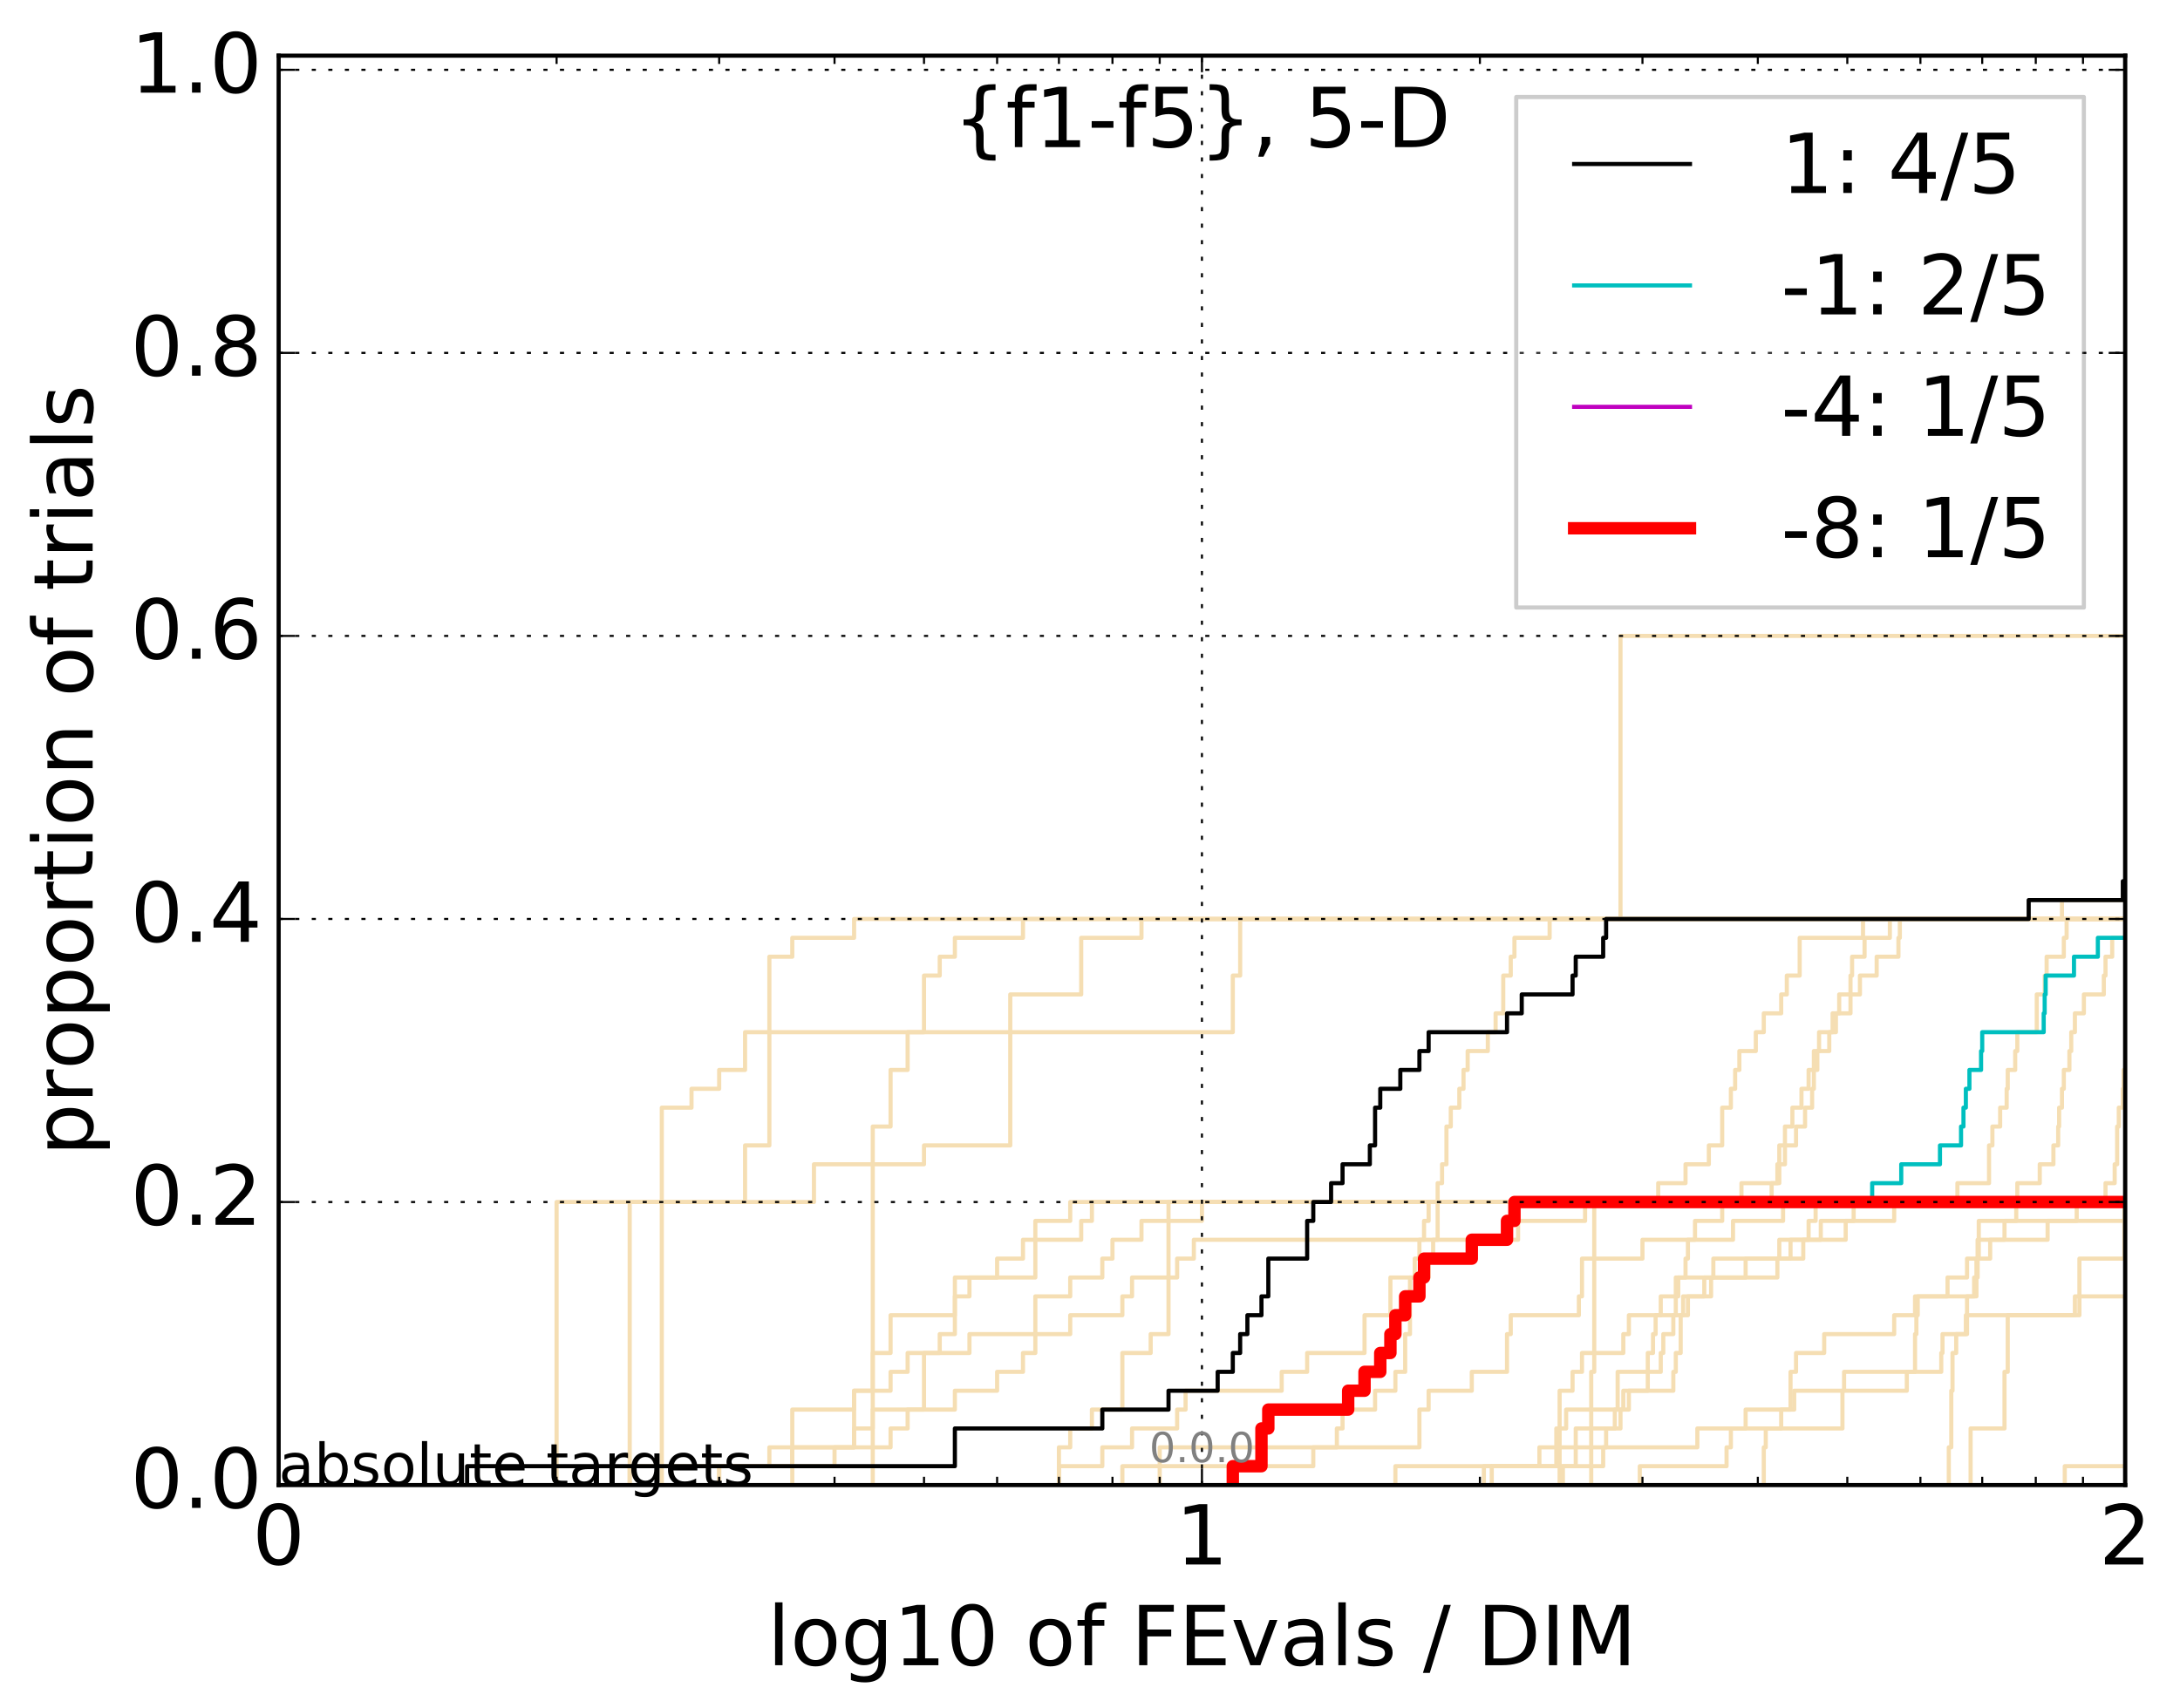 <?xml version="1.0" encoding="utf-8" standalone="no"?>
<!DOCTYPE svg PUBLIC "-//W3C//DTD SVG 1.1//EN"
  "http://www.w3.org/Graphics/SVG/1.1/DTD/svg11.dtd">
<!-- Created with matplotlib (http://matplotlib.org/) -->
<svg height="413pt" version="1.1" viewBox="0 0 527 413" width="527pt" xmlns="http://www.w3.org/2000/svg" xmlns:xlink="http://www.w3.org/1999/xlink">
 <defs>
  <style type="text/css">
*{stroke-linecap:butt;stroke-linejoin:round;stroke-miterlimit:100000;}
  </style>
 </defs>
 <g id="figure_1">
  <g id="patch_1">
   <path d="M 0 413.969 
L 527.325 413.969 
L 527.325 0 
L 0 0 
z
" style="fill:#ffffff;"/>
  </g>
  <g id="axes_1">
   <g id="patch_2">
    <path d="M 67.362 359.056 
L 513.763 359.056 
L 513.763 13.456 
L 67.362 13.456 
z
" style="fill:#ffffff;"/>
   </g>
   <g id="line2d_1">
    <path clip-path="url(#p3788f0081c)" d="M 471.106 359.056 
L 471.106 354.494 
L 471.106 354.494 
L 471.106 349.932 
L 471.706 349.932 
L 471.706 345.369 
L 471.706 345.369 
L 471.706 340.807 
L 471.706 340.807 
L 471.706 336.244 
L 472.005 336.244 
L 472.005 331.682 
L 472.005 331.682 
L 472.005 327.12 
L 472.895 327.12 
L 472.895 322.557 
L 475.519 322.557 
L 475.519 317.995 
L 475.519 317.995 
L 475.519 313.433 
L 477.23 313.433 
L 477.23 308.87 
L 478.074 308.87 
L 478.074 304.308 
L 481.108 304.308 
L 481.108 299.745 
L 484.575 299.745 
L 484.575 295.183 
L 487.415 295.183 
L 487.415 290.621 
L 508.994 290.621 
L 508.994 286.058 
L 511.209 286.058 
L 511.209 281.496 
L 511.804 281.496 
L 511.804 276.934 
L 511.804 276.934 
L 511.804 272.371 
L 512.199 272.371 
L 512.199 267.809 
L 513.179 267.809 
L 513.179 263.246 
L 513.374 263.246 
L 513.374 258.684 
L 514.535 258.684 
L 514.535 254.122 
L 514.535 254.122 
L 514.535 249.559 
L 515.872 249.559 
L 515.872 244.997 
L 516.439 244.997 
L 516.439 240.435 
L 516.439 240.435 
L 516.439 235.872 
L 517.751 235.872 
L 517.751 231.31 
L 528.325 231.31 
" style="fill:none;stroke:#f5deb3;stroke-linecap:square;"/>
   </g>
   <g id="line2d_2">
    <path clip-path="url(#p3788f0081c)" d="M 384.664 359.056 
L 384.664 345.369 
L 384.664 345.369 
L 384.664 331.682 
L 385.396 331.682 
L 385.396 317.995 
L 385.396 317.995 
L 385.396 304.308 
L 385.396 304.308 
L 385.396 290.621 
L 528.325 290.621 
" style="fill:none;stroke:#f5deb3;stroke-linecap:square;"/>
   </g>
   <g id="line2d_3">
    <path clip-path="url(#p3788f0081c)" d="M 210.981 359.056 
L 210.981 354.494 
L 210.981 354.494 
L 210.981 349.932 
L 210.981 349.932 
L 210.981 345.369 
L 210.981 345.369 
L 210.981 340.807 
L 210.981 340.807 
L 210.981 336.244 
L 210.981 336.244 
L 210.981 331.682 
L 210.981 331.682 
L 210.981 327.12 
L 210.981 327.12 
L 210.981 322.557 
L 210.981 322.557 
L 210.981 317.995 
L 210.981 317.995 
L 210.981 313.433 
L 210.981 313.433 
L 210.981 308.87 
L 210.981 308.87 
L 210.981 304.308 
L 210.981 304.308 
L 210.981 299.745 
L 210.981 299.745 
L 210.981 295.183 
L 210.981 295.183 
L 210.981 290.621 
L 210.981 290.621 
L 210.981 286.058 
L 210.981 286.058 
L 210.981 281.496 
L 210.981 281.496 
L 210.981 276.934 
L 210.981 276.934 
L 210.981 272.371 
L 215.29 272.371 
L 215.29 267.809 
L 215.29 267.809 
L 215.29 263.246 
L 215.29 263.246 
L 215.29 258.684 
L 219.416 258.684 
L 219.416 254.122 
L 219.416 254.122 
L 219.416 249.559 
L 223.373 249.559 
L 223.373 244.997 
L 223.373 244.997 
L 223.373 240.435 
L 223.373 240.435 
L 223.373 235.872 
L 227.174 235.872 
L 227.174 231.31 
L 230.833 231.31 
L 230.833 226.747 
L 247.302 226.747 
L 247.302 222.185 
L 528.325 222.185 
" style="fill:none;stroke:#f5deb3;stroke-linecap:square;"/>
   </g>
   <g id="line2d_4">
    <path clip-path="url(#p3788f0081c)" d="M 152.226 359.056 
L 152.226 354.494 
L 191.529 354.494 
L 191.529 349.932 
L 215.29 349.932 
L 215.29 345.369 
L 219.416 345.369 
L 219.416 340.807 
L 230.833 340.807 
L 230.833 336.244 
L 241.046 336.244 
L 241.046 331.682 
L 247.302 331.682 
L 247.302 327.12 
L 250.285 327.12 
L 250.285 322.557 
L 250.285 322.557 
L 250.285 317.995 
L 250.285 317.995 
L 250.285 313.433 
L 258.719 313.433 
L 258.719 308.87 
L 266.478 308.87 
L 266.478 304.308 
L 268.932 304.308 
L 268.932 299.745 
L 275.943 299.745 
L 275.943 295.183 
L 290.562 295.183 
L 290.562 290.621 
L 487.669 290.621 
L 487.669 286.058 
L 493.097 286.058 
L 493.097 281.496 
L 496.399 281.496 
L 496.399 276.934 
L 497.552 276.934 
L 497.552 272.371 
L 497.78 272.371 
L 497.78 267.809 
L 498.464 267.809 
L 498.464 263.246 
L 498.917 263.246 
L 498.917 258.684 
L 500.263 258.684 
L 500.263 254.122 
L 500.708 254.122 
L 500.708 249.559 
L 501.591 249.559 
L 501.591 244.997 
L 503.765 244.997 
L 503.765 240.435 
L 508.586 240.435 
L 508.586 235.872 
L 508.994 235.872 
L 508.994 231.31 
L 510.61 231.31 
L 510.61 226.747 
L 515.872 226.747 
L 515.872 222.185 
L 528.325 222.185 
" style="fill:none;stroke:#f5deb3;stroke-linecap:square;"/>
   </g>
   <g id="line2d_5">
    <path clip-path="url(#p3788f0081c)" d="M 396.408 359.056 
L 396.408 354.494 
L 417.385 354.494 
L 417.385 349.932 
L 418.427 349.932 
L 418.427 345.369 
L 421.99 345.369 
L 421.99 340.807 
L 432.85 340.807 
L 432.85 336.244 
L 432.85 336.244 
L 432.85 331.682 
L 434.181 331.682 
L 434.181 327.12 
L 440.986 327.12 
L 440.986 322.557 
L 457.904 322.557 
L 457.904 317.995 
L 462.945 317.995 
L 462.945 313.433 
L 470.804 313.433 
L 470.804 308.87 
L 475.519 308.87 
L 475.519 304.308 
L 478.354 304.308 
L 478.354 299.745 
L 494.997 299.745 
L 494.997 295.183 
L 520.683 295.183 
L 520.683 290.621 
L 525.781 290.621 
L 525.781 286.058 
L 527.479 286.058 
L 527.479 281.496 
L 527.479 281.496 
L 527.479 276.934 
L 528.325 276.934 
" style="fill:none;stroke:#f5deb3;stroke-linecap:square;"/>
   </g>
   <g id="line2d_6"/>
   <g id="line2d_7">
    <path clip-path="url(#p3788f0081c)" d="M 377.819 359.056 
L 377.819 354.494 
L 380.921 354.494 
L 380.921 349.932 
L 388.268 349.932 
L 388.268 345.369 
L 391.743 345.369 
L 391.743 340.807 
L 393.77 340.807 
L 393.77 336.244 
L 398.34 336.244 
L 398.34 327.12 
L 399.607 327.12 
L 399.607 322.557 
L 400.234 322.557 
L 400.234 317.995 
L 401.477 317.995 
L 401.477 313.433 
L 405.113 313.433 
L 405.113 308.87 
L 407.463 308.87 
L 407.463 304.308 
L 408.041 304.308 
L 408.041 299.745 
L 409.757 299.745 
L 409.757 295.183 
L 416.331 295.183 
L 416.331 290.621 
L 528.325 290.621 
L 528.325 290.621 
" style="fill:none;stroke:#f5deb3;stroke-linecap:square;"/>
   </g>
   <g id="line2d_8">
    <path clip-path="url(#p3788f0081c)" d="M 648.288 359.056 
" style="fill:none;stroke:#f5deb3;stroke-linecap:square;"/>
   </g>
   <g id="line2d_9">
    <path clip-path="url(#p3788f0081c)" d="M 255.988 359.056 
L 255.988 354.494 
L 266.478 354.494 
L 266.478 349.932 
L 273.662 349.932 
L 273.662 345.369 
L 284.565 345.369 
L 284.565 340.807 
L 286.605 340.807 
L 286.605 336.244 
L 309.838 336.244 
L 309.838 331.682 
L 315.995 331.682 
L 315.995 327.12 
L 329.866 327.12 
L 329.866 322.557 
L 329.866 322.557 
L 329.866 317.995 
L 336.122 317.995 
L 336.122 313.433 
L 336.122 313.433 
L 336.122 308.87 
L 341.999 308.87 
L 341.999 304.308 
L 343.132 304.308 
L 343.132 299.745 
L 344.253 299.745 
L 344.253 295.183 
L 345.361 295.183 
L 345.361 290.621 
L 528.325 290.621 
" style="fill:none;stroke:#f5deb3;stroke-linecap:square;"/>
   </g>
   <g id="line2d_10">
    <path clip-path="url(#p3788f0081c)" d="M 358.717 359.056 
L 358.717 354.494 
L 376.23 354.494 
L 376.23 349.932 
L 377.028 349.932 
L 377.028 336.244 
L 380.155 336.244 
L 380.155 331.682 
L 382.436 331.682 
L 382.436 327.12 
L 392.423 327.12 
L 392.423 322.557 
L 393.77 322.557 
L 393.77 317.995 
L 406.881 317.995 
L 406.881 313.433 
L 413.646 313.433 
L 413.646 308.87 
L 429.672 308.87 
L 429.672 304.308 
L 430.132 304.308 
L 430.132 299.745 
L 446.184 299.745 
L 446.184 295.183 
L 448.111 295.183 
L 448.111 290.621 
L 528.325 290.621 
L 528.325 290.621 
" style="fill:none;stroke:#f5deb3;stroke-linecap:square;"/>
   </g>
   <g id="line2d_11">
    <path clip-path="url(#p3788f0081c)" d="M 173.856 359.056 
L 173.856 354.494 
L 201.742 354.494 
L 201.742 349.932 
L 206.472 349.932 
L 206.472 345.369 
L 206.472 345.369 
L 206.472 340.807 
L 206.472 340.807 
L 206.472 336.244 
L 210.981 336.244 
L 210.981 331.682 
L 210.981 331.682 
L 210.981 327.12 
L 215.29 327.12 
L 215.29 322.557 
L 215.29 322.557 
L 215.29 317.995 
L 230.833 317.995 
L 230.833 313.433 
L 230.833 313.433 
L 230.833 308.87 
L 250.285 308.87 
L 250.285 304.308 
L 250.285 304.308 
L 250.285 299.745 
L 261.375 299.745 
L 261.375 295.183 
L 263.96 295.183 
L 263.96 290.621 
L 473.191 290.621 
L 473.191 286.058 
L 480.836 286.058 
L 480.836 281.496 
L 480.836 281.496 
L 480.836 276.934 
L 481.649 276.934 
L 481.649 272.371 
L 483.521 272.371 
L 483.521 267.809 
L 485.098 267.809 
L 485.098 263.246 
L 485.358 263.246 
L 485.358 258.684 
L 487.16 258.684 
L 487.16 254.122 
L 487.669 254.122 
L 487.669 249.559 
L 492.374 249.559 
L 492.374 244.997 
L 492.374 244.997 
L 492.374 240.435 
L 494.289 240.435 
L 494.289 235.872 
L 494.762 235.872 
L 494.762 231.31 
L 498.917 231.31 
L 498.917 226.747 
L 499.592 226.747 
L 499.592 222.185 
L 528.325 222.185 
" style="fill:none;stroke:#f5deb3;stroke-linecap:square;"/>
   </g>
   <g id="line2d_12">
    <path clip-path="url(#p3788f0081c)" d="M 159.985 359.056 
L 159.985 354.494 
L 159.985 354.494 
L 159.985 349.932 
L 159.985 349.932 
L 159.985 345.369 
L 159.985 345.369 
L 159.985 340.807 
L 159.985 340.807 
L 159.985 336.244 
L 159.985 336.244 
L 159.985 331.682 
L 159.985 331.682 
L 159.985 327.12 
L 159.985 327.12 
L 159.985 322.557 
L 159.985 322.557 
L 159.985 317.995 
L 159.985 317.995 
L 159.985 313.433 
L 159.985 313.433 
L 159.985 308.87 
L 159.985 308.87 
L 159.985 304.308 
L 159.985 304.308 
L 159.985 299.745 
L 159.985 299.745 
L 159.985 295.183 
L 159.985 295.183 
L 159.985 290.621 
L 196.77 290.621 
L 196.77 286.058 
L 196.77 286.058 
L 196.77 281.496 
L 223.373 281.496 
L 223.373 276.934 
L 244.224 276.934 
L 244.224 272.371 
L 244.224 272.371 
L 244.224 267.809 
L 244.224 267.809 
L 244.224 263.246 
L 244.224 263.246 
L 244.224 258.684 
L 244.224 258.684 
L 244.224 254.122 
L 244.224 254.122 
L 244.224 249.559 
L 244.224 249.559 
L 244.224 244.997 
L 244.224 244.997 
L 244.224 240.435 
L 261.375 240.435 
L 261.375 235.872 
L 261.375 235.872 
L 261.375 231.31 
L 261.375 231.31 
L 261.375 226.747 
L 275.943 226.747 
L 275.943 222.185 
L 515.872 222.185 
L 515.872 217.623 
L 518.122 217.623 
L 518.122 213.06 
L 520.321 213.06 
L 520.321 208.498 
L 521.402 208.498 
L 521.402 203.936 
L 525.61 203.936 
L 525.61 199.373 
L 528.325 199.373 
" style="fill:none;stroke:#f5deb3;stroke-linecap:square;"/>
   </g>
   <g id="line2d_13">
    <path clip-path="url(#p3788f0081c)" d="M 476.378 359.056 
L 476.378 354.494 
L 476.378 354.494 
L 476.378 349.932 
L 476.378 349.932 
L 476.378 345.369 
L 484.575 345.369 
L 484.575 340.807 
L 484.575 340.807 
L 484.575 336.244 
L 484.575 336.244 
L 484.575 331.682 
L 485.358 331.682 
L 485.358 327.12 
L 485.358 327.12 
L 485.358 322.557 
L 485.358 322.557 
L 485.358 317.995 
L 502.684 317.995 
L 502.684 313.433 
L 502.684 313.433 
L 502.684 308.87 
L 502.684 308.87 
L 502.684 304.308 
L 513.568 304.308 
L 513.568 299.745 
L 513.568 299.745 
L 513.568 295.183 
L 513.568 295.183 
L 513.568 290.621 
L 528.325 290.621 
" style="fill:none;stroke:#f5deb3;stroke-linecap:square;"/>
   </g>
   <g id="line2d_14">
    <path clip-path="url(#p3788f0081c)" d="M 255.988 359.056 
L 255.988 354.494 
L 255.988 354.494 
L 255.988 349.932 
L 258.719 349.932 
L 258.719 345.369 
L 263.96 345.369 
L 263.96 340.807 
L 271.326 340.807 
L 271.326 336.244 
L 271.326 336.244 
L 271.326 331.682 
L 271.326 331.682 
L 271.326 327.12 
L 278.171 327.12 
L 278.171 322.557 
L 282.48 322.557 
L 282.48 317.995 
L 282.48 317.995 
L 282.48 313.433 
L 282.48 313.433 
L 282.48 308.87 
L 282.48 308.87 
L 282.48 304.308 
L 282.48 304.308 
L 282.48 299.745 
L 282.48 299.745 
L 282.48 295.183 
L 282.48 295.183 
L 282.48 290.621 
L 400.858 290.621 
L 400.858 286.058 
L 407.463 286.058 
L 407.463 281.496 
L 413.1 281.496 
L 413.1 276.934 
L 416.331 276.934 
L 416.331 272.371 
L 416.331 272.371 
L 416.331 267.809 
L 418.427 267.809 
L 418.427 263.246 
L 419.459 263.246 
L 419.459 258.684 
L 420.479 258.684 
L 420.479 254.122 
L 424.456 254.122 
L 424.456 249.559 
L 426.386 249.559 
L 426.386 244.997 
L 430.591 244.997 
L 430.591 240.435 
L 431.953 240.435 
L 431.953 235.872 
L 435.058 235.872 
L 435.058 231.31 
L 435.058 231.31 
L 435.058 226.747 
L 450.374 226.747 
L 450.374 222.185 
L 528.325 222.185 
" style="fill:none;stroke:#f5deb3;stroke-linecap:square;"/>
   </g>
   <g id="line2d_15">
    <path clip-path="url(#p3788f0081c)" d="M 1033.141 359.056 
" style="fill:none;stroke:#f5deb3;stroke-linecap:square;"/>
   </g>
   <g id="line2d_16">
    <path clip-path="url(#p3788f0081c)" d="M 517.003 359.056 
L 517.003 354.494 
L 526.803 354.494 
L 526.803 345.369 
L 528.325 345.369 
L 528.325 345.369 
" style="fill:none;stroke:#f5deb3;stroke-linecap:square;"/>
   </g>
   <g id="line2d_17">
    <path clip-path="url(#p3788f0081c)" d="M 377.028 359.056 
L 377.028 354.494 
L 387.558 354.494 
L 387.558 349.932 
L 410.322 349.932 
L 410.322 345.369 
L 430.591 345.369 
L 430.591 340.807 
L 433.74 340.807 
L 433.74 336.244 
L 460.96 336.244 
L 460.96 331.682 
L 469.283 331.682 
L 469.283 327.12 
L 469.589 327.12 
L 469.589 322.557 
L 475.231 322.557 
L 475.231 317.995 
L 501.591 317.995 
L 501.591 313.433 
L 522.116 313.433 
L 522.116 308.87 
L 523.353 308.87 
L 523.353 304.308 
L 524.227 304.308 
L 524.227 299.745 
L 528.325 299.745 
" style="fill:none;stroke:#f5deb3;stroke-linecap:square;"/>
   </g>
   <g id="line2d_18">
    <path clip-path="url(#p3788f0081c)" d="M 152.226 359.056 
L 152.226 354.494 
L 152.226 354.494 
L 152.226 349.932 
L 152.226 349.932 
L 152.226 345.369 
L 152.226 345.369 
L 152.226 340.807 
L 152.226 340.807 
L 152.226 336.244 
L 152.226 336.244 
L 152.226 331.682 
L 152.226 331.682 
L 152.226 327.12 
L 152.226 327.12 
L 152.226 322.557 
L 152.226 322.557 
L 152.226 317.995 
L 152.226 317.995 
L 152.226 313.433 
L 152.226 313.433 
L 152.226 308.87 
L 152.226 308.87 
L 152.226 304.308 
L 152.226 304.308 
L 152.226 299.745 
L 152.226 299.745 
L 152.226 295.183 
L 152.226 295.183 
L 152.226 290.621 
L 159.985 290.621 
L 159.985 286.058 
L 159.985 286.058 
L 159.985 281.496 
L 159.985 281.496 
L 159.985 276.934 
L 159.985 276.934 
L 159.985 272.371 
L 159.985 272.371 
L 159.985 267.809 
L 167.168 267.809 
L 167.168 263.246 
L 173.856 263.246 
L 173.856 258.684 
L 180.112 258.684 
L 180.112 254.122 
L 180.112 254.122 
L 180.112 249.559 
L 185.989 249.559 
L 185.989 244.997 
L 185.989 244.997 
L 185.989 240.435 
L 185.989 240.435 
L 185.989 235.872 
L 185.989 235.872 
L 185.989 231.31 
L 191.529 231.31 
L 191.529 226.747 
L 206.472 226.747 
L 206.472 222.185 
L 528.325 222.185 
" style="fill:none;stroke:#f5deb3;stroke-linecap:square;"/>
   </g>
   <g id="line2d_19">
    <path clip-path="url(#p3788f0081c)" d="M 549.512 359.056 
" style="fill:none;stroke:#f5deb3;stroke-linecap:square;"/>
   </g>
   <g id="line2d_20">
    <path clip-path="url(#p3788f0081c)" d="M 173.856 359.056 
L 173.856 354.494 
L 185.989 354.494 
L 185.989 349.932 
L 191.529 349.932 
L 191.529 345.369 
L 191.529 345.369 
L 191.529 340.807 
L 206.472 340.807 
L 206.472 336.244 
L 215.29 336.244 
L 215.29 331.682 
L 219.416 331.682 
L 219.416 327.12 
L 227.174 327.12 
L 227.174 322.557 
L 230.833 322.557 
L 230.833 317.995 
L 230.833 317.995 
L 230.833 313.433 
L 234.358 313.433 
L 234.358 308.87 
L 241.046 308.87 
L 241.046 304.308 
L 247.302 304.308 
L 247.302 299.745 
L 250.285 299.745 
L 250.285 295.183 
L 258.719 295.183 
L 258.719 290.621 
L 420.985 290.621 
L 420.985 286.058 
L 429.672 286.058 
L 429.672 281.496 
L 430.132 281.496 
L 430.132 276.934 
L 431.501 276.934 
L 431.501 272.371 
L 433.296 272.371 
L 433.296 267.809 
L 435.494 267.809 
L 435.494 263.246 
L 437.217 263.246 
L 437.217 258.684 
L 438.49 258.684 
L 438.49 254.122 
L 442.211 254.122 
L 442.211 249.559 
L 443.019 249.559 
L 443.019 244.997 
L 447.345 244.997 
L 447.345 240.435 
L 449.626 240.435 
L 449.626 235.872 
L 453.673 235.872 
L 453.673 231.31 
L 458.933 231.31 
L 458.933 226.747 
L 459.274 226.747 
L 459.274 222.185 
L 498.464 222.185 
L 498.464 217.623 
L 524.921 217.623 
L 524.921 213.06 
L 528.325 213.06 
" style="fill:none;stroke:#f5deb3;stroke-linecap:square;"/>
   </g>
   <g id="line2d_21">
    <path clip-path="url(#p3788f0081c)" d="M 606.757 359.056 
" style="fill:none;stroke:#f5deb3;stroke-linecap:square;"/>
   </g>
   <g id="line2d_22">
    <path clip-path="url(#p3788f0081c)" d="M 191.529 359.056 
L 191.529 354.494 
L 191.529 354.494 
L 191.529 349.932 
L 206.472 349.932 
L 206.472 345.369 
L 210.981 345.369 
L 210.981 340.807 
L 223.373 340.807 
L 223.373 336.244 
L 223.373 336.244 
L 223.373 331.682 
L 223.373 331.682 
L 223.373 327.12 
L 234.358 327.12 
L 234.358 322.557 
L 258.719 322.557 
L 258.719 317.995 
L 271.326 317.995 
L 271.326 313.433 
L 273.662 313.433 
L 273.662 308.87 
L 284.565 308.87 
L 284.565 304.308 
L 288.604 304.308 
L 288.604 299.745 
L 366.991 299.745 
L 366.991 295.183 
L 383.185 295.183 
L 383.185 290.621 
L 428.277 290.621 
L 428.277 286.058 
L 430.132 286.058 
L 430.132 281.496 
L 431.501 281.496 
L 431.501 276.934 
L 434.181 276.934 
L 434.181 272.371 
L 436.36 272.371 
L 436.36 267.809 
L 438.068 267.809 
L 438.068 263.246 
L 438.49 263.246 
L 438.49 258.684 
L 439.329 258.684 
L 439.329 254.122 
L 439.746 254.122 
L 439.746 249.559 
L 443.82 249.559 
L 443.82 244.997 
L 444.614 244.997 
L 444.614 240.435 
L 447.345 240.435 
L 447.345 235.872 
L 447.729 235.872 
L 447.729 231.31 
L 450.747 231.31 
L 450.747 226.747 
L 456.863 226.747 
L 456.863 222.185 
L 519.593 222.185 
L 519.593 217.623 
L 528.325 217.623 
" style="fill:none;stroke:#f5deb3;stroke-linecap:square;"/>
   </g>
   <g id="line2d_23">
    <path clip-path="url(#p3788f0081c)" d="M 337.326 359.056 
L 337.326 354.494 
L 372.139 354.494 
L 372.139 349.932 
L 376.23 349.932 
L 376.23 345.369 
L 378.604 345.369 
L 378.604 340.807 
L 391.058 340.807 
L 391.058 336.244 
L 391.058 336.244 
L 391.058 331.682 
L 401.477 331.682 
L 401.477 327.12 
L 402.093 327.12 
L 402.093 322.557 
L 404.516 322.557 
L 404.516 317.995 
L 405.113 317.995 
L 405.113 313.433 
L 405.706 313.433 
L 405.706 308.87 
L 421.99 308.87 
L 421.99 304.308 
L 432.85 304.308 
L 432.85 299.745 
L 440.161 299.745 
L 440.161 295.183 
L 457.904 295.183 
L 457.904 290.621 
L 528.325 290.621 
" style="fill:none;stroke:#f5deb3;stroke-linecap:square;"/>
   </g>
   <g id="line2d_24">
    <path clip-path="url(#p3788f0081c)" d="M 426.386 359.056 
L 426.386 354.494 
L 426.386 354.494 
L 426.386 349.932 
L 426.862 349.932 
L 426.862 345.369 
L 445.402 345.369 
L 445.402 340.807 
L 445.402 340.807 
L 445.402 336.244 
L 445.794 336.244 
L 445.794 331.682 
L 462.945 331.682 
L 462.945 327.12 
L 462.945 327.12 
L 462.945 322.557 
L 463.272 322.557 
L 463.272 317.995 
L 463.597 317.995 
L 463.597 313.433 
L 477.794 313.433 
L 477.794 308.87 
L 477.794 308.87 
L 477.794 304.308 
L 478.074 304.308 
L 478.074 299.745 
L 478.354 299.745 
L 478.354 295.183 
L 502.03 295.183 
L 502.03 290.621 
L 528.325 290.621 
" style="fill:none;stroke:#f5deb3;stroke-linecap:square;"/>
   </g>
   <g id="line2d_25">
    <path clip-path="url(#p3788f0081c)" d="M 360.618 359.056 
L 360.618 354.494 
L 377.028 354.494 
L 377.028 349.932 
L 380.921 349.932 
L 380.921 345.369 
L 390.368 345.369 
L 390.368 340.807 
L 392.423 340.807 
L 392.423 336.244 
L 404.516 336.244 
L 404.516 331.682 
L 405.113 331.682 
L 405.113 327.12 
L 406.295 327.12 
L 406.295 322.557 
L 406.295 322.557 
L 406.295 317.995 
L 408.041 317.995 
L 408.041 313.433 
L 411.998 313.433 
L 411.998 308.87 
L 414.189 308.87 
L 414.189 304.308 
L 435.928 304.308 
L 435.928 299.745 
L 437.217 299.745 
L 437.217 295.183 
L 438.911 295.183 
L 438.911 290.621 
L 528.325 290.621 
" style="fill:none;stroke:#f5deb3;stroke-linecap:square;"/>
   </g>
   <g id="line2d_26">
    <path clip-path="url(#p3788f0081c)" d="M 535.857 359.056 
" style="fill:none;stroke:#f5deb3;stroke-linecap:square;"/>
   </g>
   <g id="line2d_27">
    <path clip-path="url(#p3788f0081c)" d="M 499.143 359.056 
L 499.143 354.494 
L 521.043 354.494 
L 521.043 349.932 
L 524.227 349.932 
L 524.227 345.369 
L 528.325 345.369 
" style="fill:none;stroke:#f5deb3;stroke-linecap:square;"/>
   </g>
   <g id="line2d_28">
    <path clip-path="url(#p3788f0081c)" d="M 280.349 359.056 
L 280.349 354.494 
L 317.475 354.494 
L 317.475 349.932 
L 343.132 349.932 
L 343.132 345.369 
L 343.132 345.369 
L 343.132 340.807 
L 345.361 340.807 
L 345.361 336.244 
L 355.794 336.244 
L 355.794 331.682 
L 364.311 331.682 
L 364.311 327.12 
L 364.311 327.12 
L 364.311 322.557 
L 365.213 322.557 
L 365.213 317.995 
L 381.682 317.995 
L 381.682 313.433 
L 382.436 313.433 
L 382.436 308.87 
L 382.436 308.87 
L 382.436 304.308 
L 397.056 304.308 
L 397.056 299.745 
L 418.944 299.745 
L 418.944 295.183 
L 431.047 295.183 
L 431.047 290.621 
L 528.325 290.621 
" style="fill:none;stroke:#f5deb3;stroke-linecap:square;"/>
   </g>
   <g id="line2d_29">
    <path clip-path="url(#p3788f0081c)" d="M 134.552 359.056 
L 134.552 354.494 
L 134.552 354.494 
L 134.552 349.932 
L 134.552 349.932 
L 134.552 345.369 
L 134.552 345.369 
L 134.552 340.807 
L 134.552 340.807 
L 134.552 336.244 
L 134.552 336.244 
L 134.552 331.682 
L 134.552 331.682 
L 134.552 327.12 
L 134.552 327.12 
L 134.552 322.557 
L 134.552 322.557 
L 134.552 317.995 
L 134.552 317.995 
L 134.552 313.433 
L 134.552 313.433 
L 134.552 308.87 
L 134.552 308.87 
L 134.552 304.308 
L 134.552 304.308 
L 134.552 299.745 
L 134.552 299.745 
L 134.552 295.183 
L 134.552 295.183 
L 134.552 290.621 
L 180.112 290.621 
L 180.112 286.058 
L 180.112 286.058 
L 180.112 281.496 
L 180.112 281.496 
L 180.112 276.934 
L 185.989 276.934 
L 185.989 272.371 
L 185.989 272.371 
L 185.989 267.809 
L 185.989 267.809 
L 185.989 263.246 
L 185.989 263.246 
L 185.989 258.684 
L 185.989 258.684 
L 185.989 254.122 
L 185.989 254.122 
L 185.989 249.559 
L 298.023 249.559 
L 298.023 244.997 
L 298.023 244.997 
L 298.023 240.435 
L 298.023 240.435 
L 298.023 235.872 
L 299.801 235.872 
L 299.801 231.31 
L 299.801 231.31 
L 299.801 226.747 
L 299.801 226.747 
L 299.801 222.185 
L 528.325 222.185 
" style="fill:none;stroke:#f5deb3;stroke-linecap:square;"/>
   </g>
   <g id="line2d_30">
    <path clip-path="url(#p3788f0081c)" d="M 271.326 359.056 
L 271.326 354.494 
L 280.349 354.494 
L 280.349 349.932 
L 323.178 349.932 
L 323.178 345.369 
L 324.553 345.369 
L 324.553 340.807 
L 332.417 340.807 
L 332.417 336.244 
L 337.326 336.244 
L 337.326 331.682 
L 339.691 331.682 
L 339.691 327.12 
L 339.691 327.12 
L 339.691 322.557 
L 340.852 322.557 
L 340.852 317.995 
L 340.852 317.995 
L 340.852 313.433 
L 340.852 313.433 
L 340.852 308.87 
L 345.361 308.87 
L 345.361 304.308 
L 346.456 304.308 
L 346.456 299.745 
L 347.539 299.745 
L 347.539 295.183 
L 347.539 295.183 
L 347.539 290.621 
L 347.539 290.621 
L 347.539 286.058 
L 348.61 286.058 
L 348.61 281.496 
L 349.67 281.496 
L 349.67 276.934 
L 349.67 276.934 
L 349.67 272.371 
L 350.718 272.371 
L 350.718 267.809 
L 352.78 267.809 
L 352.78 263.246 
L 353.795 263.246 
L 353.795 258.684 
L 354.8 258.684 
L 354.8 254.122 
L 359.672 254.122 
L 359.672 249.559 
L 361.554 249.559 
L 361.554 244.997 
L 363.401 244.997 
L 363.401 240.435 
L 363.401 240.435 
L 363.401 235.872 
L 365.213 235.872 
L 365.213 231.31 
L 366.106 231.31 
L 366.106 226.747 
L 374.614 226.747 
L 374.614 222.185 
L 391.743 222.185 
L 391.743 217.623 
L 391.743 217.623 
L 391.743 213.06 
L 391.743 213.06 
L 391.743 208.498 
L 391.743 208.498 
L 391.743 203.936 
L 391.743 203.936 
L 391.743 199.373 
L 391.743 199.373 
L 391.743 194.811 
L 391.743 194.811 
L 391.743 190.248 
L 391.743 190.248 
L 391.743 185.686 
L 391.743 185.686 
L 391.743 181.124 
L 391.743 181.124 
L 391.743 176.561 
L 391.743 176.561 
L 391.743 171.999 
L 391.743 171.999 
L 391.743 167.437 
L 391.743 167.437 
L 391.743 162.874 
L 391.743 162.874 
L 391.743 158.312 
L 391.743 158.312 
L 391.743 153.749 
L 391.743 153.749 
L 391.743 153.749 
L 513.763 153.749 
" style="fill:none;stroke:#f5deb3;stroke-linecap:square;"/>
   </g>
   <g id="line2d_31">
    <path clip-path="url(#p3788f0081c)" d="M 112.922 359.056 
L 112.922 354.494 
L 230.833 354.494 
L 230.833 349.932 
L 230.833 349.932 
L 230.833 345.369 
L 266.478 345.369 
L 266.478 340.807 
L 282.48 340.807 
L 282.48 336.244 
L 294.364 336.244 
L 294.364 331.682 
L 298.023 331.682 
L 298.023 327.12 
L 299.801 327.12 
L 299.801 322.557 
L 301.548 322.557 
L 301.548 317.995 
L 304.95 317.995 
L 304.95 313.433 
L 306.607 313.433 
L 306.607 308.87 
L 306.607 308.87 
L 306.607 304.308 
L 315.995 304.308 
L 315.995 299.745 
L 315.995 299.745 
L 315.995 295.183 
L 317.475 295.183 
L 317.475 290.621 
L 321.784 290.621 
L 321.784 286.058 
L 324.553 286.058 
L 324.553 281.496 
L 331.15 281.496 
L 331.15 276.934 
L 332.417 276.934 
L 332.417 272.371 
L 332.417 272.371 
L 332.417 267.809 
L 333.668 267.809 
L 333.668 263.246 
L 338.516 263.246 
L 338.516 258.684 
L 343.132 258.684 
L 343.132 254.122 
L 345.361 254.122 
L 345.361 249.559 
L 364.311 249.559 
L 364.311 244.997 
L 367.868 244.997 
L 367.868 240.435 
L 380.155 240.435 
L 380.155 235.872 
L 380.921 235.872 
L 380.921 231.31 
L 387.558 231.31 
L 387.558 226.747 
L 388.268 226.747 
L 388.268 222.185 
L 490.421 222.185 
L 490.421 217.623 
L 513.179 217.623 
L 513.179 213.06 
L 513.179 213.06 
L 513.179 213.06 
L 513.763 213.06 
" style="fill:none;stroke:#000000;stroke-linecap:square;"/>
   </g>
   <g id="line2d_32"/>
   <g id="line2d_33">
    <path clip-path="url(#p3788f0081c)" d="M 298.023 359.056 
L 298.023 354.494 
L 304.95 354.494 
L 304.95 349.932 
L 304.95 349.932 
L 304.95 345.369 
L 306.607 345.369 
L 306.607 340.807 
L 325.909 340.807 
L 325.909 336.244 
L 329.866 336.244 
L 329.866 331.682 
L 333.668 331.682 
L 333.668 327.12 
L 336.122 327.12 
L 336.122 322.557 
L 337.326 322.557 
L 337.326 317.995 
L 339.691 317.995 
L 339.691 313.433 
L 343.132 313.433 
L 343.132 308.87 
L 344.253 308.87 
L 344.253 304.308 
L 355.794 304.308 
L 355.794 299.745 
L 364.311 299.745 
L 364.311 295.183 
L 366.106 295.183 
L 366.106 290.621 
L 452.586 290.621 
L 452.586 286.058 
L 459.613 286.058 
L 459.613 281.496 
L 468.975 281.496 
L 468.975 276.934 
L 474.07 276.934 
L 474.07 272.371 
L 474.653 272.371 
L 474.653 267.809 
L 475.231 267.809 
L 475.231 263.246 
L 476.093 263.246 
L 476.093 258.684 
L 478.911 258.684 
L 478.911 254.122 
L 479.188 254.122 
L 479.188 249.559 
L 494.052 249.559 
L 494.052 244.997 
L 494.289 244.997 
L 494.289 240.435 
L 494.526 240.435 
L 494.526 235.872 
L 501.371 235.872 
L 501.371 231.31 
L 507.144 231.31 
L 507.144 226.747 
L 507.144 226.747 
L 507.144 226.747 
L 513.763 226.747 
" style="fill:none;stroke:#00bfbf;stroke-linecap:square;"/>
   </g>
   <g id="line2d_34"/>
   <g id="line2d_35">
    <path clip-path="url(#p3788f0081c)" d="M 298.023 359.056 
L 298.023 354.494 
L 304.95 354.494 
L 304.95 349.932 
L 304.95 349.932 
L 304.95 345.369 
L 306.607 345.369 
L 306.607 340.807 
L 325.909 340.807 
L 325.909 336.244 
L 329.866 336.244 
L 329.866 331.682 
L 333.668 331.682 
L 333.668 327.12 
L 336.122 327.12 
L 336.122 322.557 
L 337.326 322.557 
L 337.326 317.995 
L 339.691 317.995 
L 339.691 313.433 
L 343.132 313.433 
L 343.132 308.87 
L 344.253 308.87 
L 344.253 304.308 
L 355.794 304.308 
L 355.794 299.745 
L 364.311 299.745 
L 364.311 295.183 
L 366.106 295.183 
L 366.106 290.621 
L 366.106 290.621 
L 366.106 290.621 
L 513.763 290.621 
" style="fill:none;stroke:#bf00bf;stroke-linecap:square;"/>
   </g>
   <g id="line2d_36"/>
   <g id="line2d_37">
    <path clip-path="url(#p3788f0081c)" d="M 298.023 359.056 
L 298.023 354.494 
L 304.95 354.494 
L 304.95 349.932 
L 304.95 349.932 
L 304.95 345.369 
L 306.607 345.369 
L 306.607 340.807 
L 325.909 340.807 
L 325.909 336.244 
L 329.866 336.244 
L 329.866 331.682 
L 333.668 331.682 
L 333.668 327.12 
L 336.122 327.12 
L 336.122 322.557 
L 337.326 322.557 
L 337.326 317.995 
L 339.691 317.995 
L 339.691 313.433 
L 343.132 313.433 
L 343.132 308.87 
L 344.253 308.87 
L 344.253 304.308 
L 355.794 304.308 
L 355.794 299.745 
L 364.311 299.745 
L 364.311 295.183 
L 366.106 295.183 
L 366.106 290.621 
L 366.106 290.621 
L 366.106 290.621 
L 513.763 290.621 
" style="fill:none;stroke:#ff0000;stroke-linecap:square;stroke-width:3.0;"/>
   </g>
   <g id="line2d_38"/>
   <g id="line2d_39">
    <path clip-path="url(#p3788f0081c)" d="M 513.763 359.056 
L 513.763 13.456 
" style="fill:none;stroke:#000000;stroke-linecap:square;"/>
   </g>
   <g id="patch_3">
    <path d="M 67.362 13.456 
L 513.763 13.456 
" style="fill:none;stroke:#000000;stroke-linecap:square;stroke-linejoin:miter;"/>
   </g>
   <g id="patch_4">
    <path d="M 513.763 359.056 
L 513.763 13.456 
" style="fill:none;stroke:#000000;stroke-linecap:square;stroke-linejoin:miter;"/>
   </g>
   <g id="patch_5">
    <path d="M 67.362 359.056 
L 513.763 359.056 
" style="fill:none;stroke:#000000;stroke-linecap:square;stroke-linejoin:miter;"/>
   </g>
   <g id="patch_6">
    <path d="M 67.362 359.056 
L 67.362 13.456 
" style="fill:none;stroke:#000000;stroke-linecap:square;stroke-linejoin:miter;"/>
   </g>
   <g id="matplotlib.axis_1">
    <g id="xtick_1">
     <g id="line2d_40">
      <path clip-path="url(#p3788f0081c)" d="M 67.362 359.056 
L 67.362 13.456 
" style="fill:none;stroke:#000000;stroke-dasharray:1,3;stroke-dashoffset:0.0;stroke-width:0.5;"/>
     </g>
     <g id="line2d_41">
      <defs>
       <path d="M 0 0 
L 0 -4 
" id="m91970654b0" style="stroke:#000000;stroke-width:0.5;"/>
      </defs>
      <g>
       <use style="stroke:#000000;stroke-width:0.5;" x="67.362" xlink:href="#m91970654b0" y="359.056"/>
      </g>
     </g>
     <g id="line2d_42">
      <defs>
       <path d="M 0 0 
L 0 4 
" id="m7844d9d54b" style="stroke:#000000;stroke-width:0.5;"/>
      </defs>
      <g>
       <use style="stroke:#000000;stroke-width:0.5;" x="67.362" xlink:href="#m7844d9d54b" y="13.456"/>
      </g>
     </g>
     <g id="text_1">
      <!-- 0 -->
      <defs>
       <path d="M 31.781 66.406 
Q 24.172 66.406 20.328 58.906 
Q 16.5 51.422 16.5 36.375 
Q 16.5 21.391 20.328 13.891 
Q 24.172 6.391 31.781 6.391 
Q 39.453 6.391 43.281 13.891 
Q 47.125 21.391 47.125 36.375 
Q 47.125 51.422 43.281 58.906 
Q 39.453 66.406 31.781 66.406 
M 31.781 74.219 
Q 44.047 74.219 50.516 64.516 
Q 56.984 54.828 56.984 36.375 
Q 56.984 17.969 50.516 8.266 
Q 44.047 -1.422 31.781 -1.422 
Q 19.531 -1.422 13.062 8.266 
Q 6.594 17.969 6.594 36.375 
Q 6.594 54.828 13.062 64.516 
Q 19.531 74.219 31.781 74.219 
" id="BitstreamVeraSans-Roman-30"/>
      </defs>
      <g transform="translate(61.0 378.253)scale(0.2 -0.2)">
       <use xlink:href="#BitstreamVeraSans-Roman-30"/>
      </g>
     </g>
    </g>
    <g id="xtick_2">
     <g id="line2d_43">
      <path clip-path="url(#p3788f0081c)" d="M 290.562 359.056 
L 290.562 13.456 
" style="fill:none;stroke:#000000;stroke-dasharray:1,3;stroke-dashoffset:0.0;stroke-width:0.5;"/>
     </g>
     <g id="line2d_44">
      <g>
       <use style="stroke:#000000;stroke-width:0.5;" x="290.562" xlink:href="#m91970654b0" y="359.056"/>
      </g>
     </g>
     <g id="line2d_45">
      <g>
       <use style="stroke:#000000;stroke-width:0.5;" x="290.562" xlink:href="#m7844d9d54b" y="13.456"/>
      </g>
     </g>
     <g id="text_2">
      <!-- 1 -->
      <defs>
       <path d="M 12.406 8.297 
L 28.516 8.297 
L 28.516 63.922 
L 10.984 60.406 
L 10.984 69.391 
L 28.422 72.906 
L 38.281 72.906 
L 38.281 8.297 
L 54.391 8.297 
L 54.391 0 
L 12.406 0 
z
" id="BitstreamVeraSans-Roman-31"/>
      </defs>
      <g transform="translate(284.2 378.253)scale(0.2 -0.2)">
       <use xlink:href="#BitstreamVeraSans-Roman-31"/>
      </g>
     </g>
    </g>
    <g id="xtick_3">
     <g id="line2d_46">
      <path clip-path="url(#p3788f0081c)" d="M 513.763 359.056 
L 513.763 13.456 
" style="fill:none;stroke:#000000;stroke-dasharray:1,3;stroke-dashoffset:0.0;stroke-width:0.5;"/>
     </g>
     <g id="line2d_47">
      <g>
       <use style="stroke:#000000;stroke-width:0.5;" x="513.763" xlink:href="#m91970654b0" y="359.056"/>
      </g>
     </g>
     <g id="line2d_48">
      <g>
       <use style="stroke:#000000;stroke-width:0.5;" x="513.763" xlink:href="#m7844d9d54b" y="13.456"/>
      </g>
     </g>
     <g id="text_3">
      <!-- 2 -->
      <defs>
       <path d="M 19.188 8.297 
L 53.609 8.297 
L 53.609 0 
L 7.328 0 
L 7.328 8.297 
Q 12.938 14.109 22.625 23.891 
Q 32.328 33.688 34.812 36.531 
Q 39.547 41.844 41.422 45.531 
Q 43.312 49.219 43.312 52.781 
Q 43.312 58.594 39.234 62.25 
Q 35.156 65.922 28.609 65.922 
Q 23.969 65.922 18.812 64.312 
Q 13.672 62.703 7.812 59.422 
L 7.812 69.391 
Q 13.766 71.781 18.938 73 
Q 24.125 74.219 28.422 74.219 
Q 39.75 74.219 46.484 68.547 
Q 53.219 62.891 53.219 53.422 
Q 53.219 48.922 51.531 44.891 
Q 49.859 40.875 45.406 35.406 
Q 44.188 33.984 37.641 27.219 
Q 31.109 20.453 19.188 8.297 
" id="BitstreamVeraSans-Roman-32"/>
      </defs>
      <g transform="translate(507.4 378.253)scale(0.2 -0.2)">
       <use xlink:href="#BitstreamVeraSans-Roman-32"/>
      </g>
     </g>
    </g>
    <g id="xtick_4">
     <g id="line2d_49">
      <defs>
       <path d="M 0 0 
L 0 -2 
" id="m500b00d022" style="stroke:#000000;stroke-width:0.5;"/>
      </defs>
      <g>
       <use style="stroke:#000000;stroke-width:0.5;" x="134.552" xlink:href="#m500b00d022" y="359.056"/>
      </g>
     </g>
     <g id="line2d_50">
      <defs>
       <path d="M 0 0 
L 0 2 
" id="m461c3192a1" style="stroke:#000000;stroke-width:0.5;"/>
      </defs>
      <g>
       <use style="stroke:#000000;stroke-width:0.5;" x="134.552" xlink:href="#m461c3192a1" y="13.456"/>
      </g>
     </g>
    </g>
    <g id="xtick_5">
     <g id="line2d_51">
      <g>
       <use style="stroke:#000000;stroke-width:0.5;" x="173.856" xlink:href="#m500b00d022" y="359.056"/>
      </g>
     </g>
     <g id="line2d_52">
      <g>
       <use style="stroke:#000000;stroke-width:0.5;" x="173.856" xlink:href="#m461c3192a1" y="13.456"/>
      </g>
     </g>
    </g>
    <g id="xtick_6">
     <g id="line2d_53">
      <g>
       <use style="stroke:#000000;stroke-width:0.5;" x="201.742" xlink:href="#m500b00d022" y="359.056"/>
      </g>
     </g>
     <g id="line2d_54">
      <g>
       <use style="stroke:#000000;stroke-width:0.5;" x="201.742" xlink:href="#m461c3192a1" y="13.456"/>
      </g>
     </g>
    </g>
    <g id="xtick_7">
     <g id="line2d_55">
      <g>
       <use style="stroke:#000000;stroke-width:0.5;" x="223.373" xlink:href="#m500b00d022" y="359.056"/>
      </g>
     </g>
     <g id="line2d_56">
      <g>
       <use style="stroke:#000000;stroke-width:0.5;" x="223.373" xlink:href="#m461c3192a1" y="13.456"/>
      </g>
     </g>
    </g>
    <g id="xtick_8">
     <g id="line2d_57">
      <g>
       <use style="stroke:#000000;stroke-width:0.5;" x="241.046" xlink:href="#m500b00d022" y="359.056"/>
      </g>
     </g>
     <g id="line2d_58">
      <g>
       <use style="stroke:#000000;stroke-width:0.5;" x="241.046" xlink:href="#m461c3192a1" y="13.456"/>
      </g>
     </g>
    </g>
    <g id="xtick_9">
     <g id="line2d_59">
      <g>
       <use style="stroke:#000000;stroke-width:0.5;" x="255.988" xlink:href="#m500b00d022" y="359.056"/>
      </g>
     </g>
     <g id="line2d_60">
      <g>
       <use style="stroke:#000000;stroke-width:0.5;" x="255.988" xlink:href="#m461c3192a1" y="13.456"/>
      </g>
     </g>
    </g>
    <g id="xtick_10">
     <g id="line2d_61">
      <g>
       <use style="stroke:#000000;stroke-width:0.5;" x="268.932" xlink:href="#m500b00d022" y="359.056"/>
      </g>
     </g>
     <g id="line2d_62">
      <g>
       <use style="stroke:#000000;stroke-width:0.5;" x="268.932" xlink:href="#m461c3192a1" y="13.456"/>
      </g>
     </g>
    </g>
    <g id="xtick_11">
     <g id="line2d_63">
      <g>
       <use style="stroke:#000000;stroke-width:0.5;" x="280.349" xlink:href="#m500b00d022" y="359.056"/>
      </g>
     </g>
     <g id="line2d_64">
      <g>
       <use style="stroke:#000000;stroke-width:0.5;" x="280.349" xlink:href="#m461c3192a1" y="13.456"/>
      </g>
     </g>
    </g>
    <g id="xtick_12">
     <g id="line2d_65">
      <g>
       <use style="stroke:#000000;stroke-width:0.5;" x="357.752" xlink:href="#m500b00d022" y="359.056"/>
      </g>
     </g>
     <g id="line2d_66">
      <g>
       <use style="stroke:#000000;stroke-width:0.5;" x="357.752" xlink:href="#m461c3192a1" y="13.456"/>
      </g>
     </g>
    </g>
    <g id="xtick_13">
     <g id="line2d_67">
      <g>
       <use style="stroke:#000000;stroke-width:0.5;" x="397.056" xlink:href="#m500b00d022" y="359.056"/>
      </g>
     </g>
     <g id="line2d_68">
      <g>
       <use style="stroke:#000000;stroke-width:0.5;" x="397.056" xlink:href="#m461c3192a1" y="13.456"/>
      </g>
     </g>
    </g>
    <g id="xtick_14">
     <g id="line2d_69">
      <g>
       <use style="stroke:#000000;stroke-width:0.5;" x="424.942" xlink:href="#m500b00d022" y="359.056"/>
      </g>
     </g>
     <g id="line2d_70">
      <g>
       <use style="stroke:#000000;stroke-width:0.5;" x="424.942" xlink:href="#m461c3192a1" y="13.456"/>
      </g>
     </g>
    </g>
    <g id="xtick_15">
     <g id="line2d_71">
      <g>
       <use style="stroke:#000000;stroke-width:0.5;" x="446.573" xlink:href="#m500b00d022" y="359.056"/>
      </g>
     </g>
     <g id="line2d_72">
      <g>
       <use style="stroke:#000000;stroke-width:0.5;" x="446.573" xlink:href="#m461c3192a1" y="13.456"/>
      </g>
     </g>
    </g>
    <g id="xtick_16">
     <g id="line2d_73">
      <g>
       <use style="stroke:#000000;stroke-width:0.5;" x="464.246" xlink:href="#m500b00d022" y="359.056"/>
      </g>
     </g>
     <g id="line2d_74">
      <g>
       <use style="stroke:#000000;stroke-width:0.5;" x="464.246" xlink:href="#m461c3192a1" y="13.456"/>
      </g>
     </g>
    </g>
    <g id="xtick_17">
     <g id="line2d_75">
      <g>
       <use style="stroke:#000000;stroke-width:0.5;" x="479.188" xlink:href="#m500b00d022" y="359.056"/>
      </g>
     </g>
     <g id="line2d_76">
      <g>
       <use style="stroke:#000000;stroke-width:0.5;" x="479.188" xlink:href="#m461c3192a1" y="13.456"/>
      </g>
     </g>
    </g>
    <g id="xtick_18">
     <g id="line2d_77">
      <g>
       <use style="stroke:#000000;stroke-width:0.5;" x="492.132" xlink:href="#m500b00d022" y="359.056"/>
      </g>
     </g>
     <g id="line2d_78">
      <g>
       <use style="stroke:#000000;stroke-width:0.5;" x="492.132" xlink:href="#m461c3192a1" y="13.456"/>
      </g>
     </g>
    </g>
    <g id="xtick_19">
     <g id="line2d_79">
      <g>
       <use style="stroke:#000000;stroke-width:0.5;" x="503.549" xlink:href="#m500b00d022" y="359.056"/>
      </g>
     </g>
     <g id="line2d_80">
      <g>
       <use style="stroke:#000000;stroke-width:0.5;" x="503.549" xlink:href="#m461c3192a1" y="13.456"/>
      </g>
     </g>
    </g>
    <g id="text_4">
     <!-- log10 of FEvals / DIM -->
     <defs>
      <path id="BitstreamVeraSans-Roman-20"/>
      <path d="M 9.812 72.906 
L 24.516 72.906 
L 43.109 23.297 
L 61.812 72.906 
L 76.516 72.906 
L 76.516 0 
L 66.891 0 
L 66.891 64.016 
L 48.094 14.016 
L 38.188 14.016 
L 19.391 64.016 
L 19.391 0 
L 9.812 0 
z
" id="BitstreamVeraSans-Roman-4d"/>
      <path d="M 30.609 48.391 
Q 23.391 48.391 19.188 42.75 
Q 14.984 37.109 14.984 27.297 
Q 14.984 17.484 19.156 11.844 
Q 23.344 6.203 30.609 6.203 
Q 37.797 6.203 41.984 11.859 
Q 46.188 17.531 46.188 27.297 
Q 46.188 37.016 41.984 42.703 
Q 37.797 48.391 30.609 48.391 
M 30.609 56 
Q 42.328 56 49.016 48.375 
Q 55.719 40.766 55.719 27.297 
Q 55.719 13.875 49.016 6.219 
Q 42.328 -1.422 30.609 -1.422 
Q 18.844 -1.422 12.172 6.219 
Q 5.516 13.875 5.516 27.297 
Q 5.516 40.766 12.172 48.375 
Q 18.844 56 30.609 56 
" id="BitstreamVeraSans-Roman-6f"/>
      <path d="M 9.422 75.984 
L 18.406 75.984 
L 18.406 0 
L 9.422 0 
z
" id="BitstreamVeraSans-Roman-6c"/>
      <path d="M 9.812 72.906 
L 51.703 72.906 
L 51.703 64.594 
L 19.672 64.594 
L 19.672 43.109 
L 48.578 43.109 
L 48.578 34.812 
L 19.672 34.812 
L 19.672 0 
L 9.812 0 
z
" id="BitstreamVeraSans-Roman-46"/>
      <path d="M 9.812 72.906 
L 55.906 72.906 
L 55.906 64.594 
L 19.672 64.594 
L 19.672 43.016 
L 54.391 43.016 
L 54.391 34.719 
L 19.672 34.719 
L 19.672 8.297 
L 56.781 8.297 
L 56.781 0 
L 9.812 0 
z
" id="BitstreamVeraSans-Roman-45"/>
      <path d="M 19.672 64.797 
L 19.672 8.109 
L 31.594 8.109 
Q 46.688 8.109 53.688 14.938 
Q 60.688 21.781 60.688 36.531 
Q 60.688 51.172 53.688 57.984 
Q 46.688 64.797 31.594 64.797 
z
M 9.812 72.906 
L 30.078 72.906 
Q 51.266 72.906 61.172 64.094 
Q 71.094 55.281 71.094 36.531 
Q 71.094 17.672 61.125 8.828 
Q 51.172 0 30.078 0 
L 9.812 0 
z
" id="BitstreamVeraSans-Roman-44"/>
      <path d="M 25.391 72.906 
L 33.688 72.906 
L 8.297 -9.281 
L 0 -9.281 
z
" id="BitstreamVeraSans-Roman-2f"/>
      <path d="M 2.984 54.688 
L 12.5 54.688 
L 29.594 8.797 
L 46.688 54.688 
L 56.203 54.688 
L 35.688 0 
L 23.484 0 
z
" id="BitstreamVeraSans-Roman-76"/>
      <path d="M 45.406 27.984 
Q 45.406 37.75 41.375 43.109 
Q 37.359 48.484 30.078 48.484 
Q 22.859 48.484 18.828 43.109 
Q 14.797 37.75 14.797 27.984 
Q 14.797 18.266 18.828 12.891 
Q 22.859 7.516 30.078 7.516 
Q 37.359 7.516 41.375 12.891 
Q 45.406 18.266 45.406 27.984 
M 54.391 6.781 
Q 54.391 -7.172 48.188 -13.984 
Q 42 -20.797 29.203 -20.797 
Q 24.469 -20.797 20.266 -20.094 
Q 16.062 -19.391 12.109 -17.922 
L 12.109 -9.188 
Q 16.062 -11.328 19.922 -12.344 
Q 23.781 -13.375 27.781 -13.375 
Q 36.625 -13.375 41.016 -8.766 
Q 45.406 -4.156 45.406 5.172 
L 45.406 9.625 
Q 42.625 4.781 38.281 2.391 
Q 33.938 0 27.875 0 
Q 17.828 0 11.672 7.656 
Q 5.516 15.328 5.516 27.984 
Q 5.516 40.672 11.672 48.328 
Q 17.828 56 27.875 56 
Q 33.938 56 38.281 53.609 
Q 42.625 51.219 45.406 46.391 
L 45.406 54.688 
L 54.391 54.688 
z
" id="BitstreamVeraSans-Roman-67"/>
      <path d="M 37.109 75.984 
L 37.109 68.5 
L 28.516 68.5 
Q 23.688 68.5 21.797 66.547 
Q 19.922 64.594 19.922 59.516 
L 19.922 54.688 
L 34.719 54.688 
L 34.719 47.703 
L 19.922 47.703 
L 19.922 0 
L 10.891 0 
L 10.891 47.703 
L 2.297 47.703 
L 2.297 54.688 
L 10.891 54.688 
L 10.891 58.5 
Q 10.891 67.625 15.141 71.797 
Q 19.391 75.984 28.609 75.984 
z
" id="BitstreamVeraSans-Roman-66"/>
      <path d="M 34.281 27.484 
Q 23.391 27.484 19.188 25 
Q 14.984 22.516 14.984 16.5 
Q 14.984 11.719 18.141 8.906 
Q 21.297 6.109 26.703 6.109 
Q 34.188 6.109 38.703 11.406 
Q 43.219 16.703 43.219 25.484 
L 43.219 27.484 
z
M 52.203 31.203 
L 52.203 0 
L 43.219 0 
L 43.219 8.297 
Q 40.141 3.328 35.547 0.953 
Q 30.953 -1.422 24.312 -1.422 
Q 15.922 -1.422 10.953 3.297 
Q 6 8.016 6 15.922 
Q 6 25.141 12.172 29.828 
Q 18.359 34.516 30.609 34.516 
L 43.219 34.516 
L 43.219 35.406 
Q 43.219 41.609 39.141 45 
Q 35.062 48.391 27.688 48.391 
Q 23 48.391 18.547 47.266 
Q 14.109 46.141 10.016 43.891 
L 10.016 52.203 
Q 14.938 54.109 19.578 55.047 
Q 24.219 56 28.609 56 
Q 40.484 56 46.344 49.844 
Q 52.203 43.703 52.203 31.203 
" id="BitstreamVeraSans-Roman-61"/>
      <path d="M 44.281 53.078 
L 44.281 44.578 
Q 40.484 46.531 36.375 47.5 
Q 32.281 48.484 27.875 48.484 
Q 21.188 48.484 17.844 46.438 
Q 14.5 44.391 14.5 40.281 
Q 14.5 37.156 16.891 35.375 
Q 19.281 33.594 26.516 31.984 
L 29.594 31.297 
Q 39.156 29.25 43.188 25.516 
Q 47.219 21.781 47.219 15.094 
Q 47.219 7.469 41.188 3.016 
Q 35.156 -1.422 24.609 -1.422 
Q 20.219 -1.422 15.453 -0.562 
Q 10.688 0.297 5.422 2 
L 5.422 11.281 
Q 10.406 8.688 15.234 7.391 
Q 20.062 6.109 24.812 6.109 
Q 31.156 6.109 34.562 8.281 
Q 37.984 10.453 37.984 14.406 
Q 37.984 18.062 35.516 20.016 
Q 33.062 21.969 24.703 23.781 
L 21.578 24.516 
Q 13.234 26.266 9.516 29.906 
Q 5.812 33.547 5.812 39.891 
Q 5.812 47.609 11.281 51.797 
Q 16.75 56 26.812 56 
Q 31.781 56 36.172 55.266 
Q 40.578 54.547 44.281 53.078 
" id="BitstreamVeraSans-Roman-73"/>
      <path d="M 9.812 72.906 
L 19.672 72.906 
L 19.672 0 
L 9.812 0 
z
" id="BitstreamVeraSans-Roman-49"/>
     </defs>
     <g transform="translate(185.489 402.609)scale(0.2 -0.2)">
      <use xlink:href="#BitstreamVeraSans-Roman-6c"/>
      <use x="27.783" xlink:href="#BitstreamVeraSans-Roman-6f"/>
      <use x="88.965" xlink:href="#BitstreamVeraSans-Roman-67"/>
      <use x="152.441" xlink:href="#BitstreamVeraSans-Roman-31"/>
      <use x="216.064" xlink:href="#BitstreamVeraSans-Roman-30"/>
      <use x="279.688" xlink:href="#BitstreamVeraSans-Roman-20"/>
      <use x="311.475" xlink:href="#BitstreamVeraSans-Roman-6f"/>
      <use x="372.656" xlink:href="#BitstreamVeraSans-Roman-66"/>
      <use x="407.861" xlink:href="#BitstreamVeraSans-Roman-20"/>
      <use x="439.648" xlink:href="#BitstreamVeraSans-Roman-46"/>
      <use x="497.168" xlink:href="#BitstreamVeraSans-Roman-45"/>
      <use x="560.352" xlink:href="#BitstreamVeraSans-Roman-76"/>
      <use x="619.531" xlink:href="#BitstreamVeraSans-Roman-61"/>
      <use x="680.811" xlink:href="#BitstreamVeraSans-Roman-6c"/>
      <use x="708.594" xlink:href="#BitstreamVeraSans-Roman-73"/>
      <use x="760.693" xlink:href="#BitstreamVeraSans-Roman-20"/>
      <use x="792.48" xlink:href="#BitstreamVeraSans-Roman-2f"/>
      <use x="826.172" xlink:href="#BitstreamVeraSans-Roman-20"/>
      <use x="857.959" xlink:href="#BitstreamVeraSans-Roman-44"/>
      <use x="934.961" xlink:href="#BitstreamVeraSans-Roman-49"/>
      <use x="964.453" xlink:href="#BitstreamVeraSans-Roman-4d"/>
     </g>
    </g>
   </g>
   <g id="matplotlib.axis_2">
    <g id="ytick_1">
     <g id="line2d_81">
      <path clip-path="url(#p3788f0081c)" d="M 67.362 359.056 
L 513.763 359.056 
" style="fill:none;stroke:#000000;stroke-dasharray:1,3;stroke-dashoffset:0.0;stroke-width:0.5;"/>
     </g>
     <g id="line2d_82">
      <defs>
       <path d="M 0 0 
L 4 0 
" id="m38caa8fba9" style="stroke:#000000;stroke-width:0.5;"/>
      </defs>
      <g>
       <use style="stroke:#000000;stroke-width:0.5;" x="67.362" xlink:href="#m38caa8fba9" y="359.056"/>
      </g>
     </g>
     <g id="line2d_83">
      <defs>
       <path d="M 0 0 
L -4 0 
" id="m8d68b713a8" style="stroke:#000000;stroke-width:0.5;"/>
      </defs>
      <g>
       <use style="stroke:#000000;stroke-width:0.5;" x="513.763" xlink:href="#m8d68b713a8" y="359.056"/>
      </g>
     </g>
     <g id="text_5">
      <!-- 0.0 -->
      <defs>
       <path d="M 10.688 12.406 
L 21 12.406 
L 21 0 
L 10.688 0 
z
" id="BitstreamVeraSans-Roman-2e"/>
      </defs>
      <g transform="translate(31.556 364.575)scale(0.2 -0.2)">
       <use xlink:href="#BitstreamVeraSans-Roman-30"/>
       <use x="63.623" xlink:href="#BitstreamVeraSans-Roman-2e"/>
       <use x="95.41" xlink:href="#BitstreamVeraSans-Roman-30"/>
      </g>
     </g>
    </g>
    <g id="ytick_2">
     <g id="line2d_84">
      <path clip-path="url(#p3788f0081c)" d="M 67.362 290.621 
L 513.763 290.621 
" style="fill:none;stroke:#000000;stroke-dasharray:1,3;stroke-dashoffset:0.0;stroke-width:0.5;"/>
     </g>
     <g id="line2d_85">
      <g>
       <use style="stroke:#000000;stroke-width:0.5;" x="67.362" xlink:href="#m38caa8fba9" y="290.621"/>
      </g>
     </g>
     <g id="line2d_86">
      <g>
       <use style="stroke:#000000;stroke-width:0.5;" x="513.763" xlink:href="#m8d68b713a8" y="290.621"/>
      </g>
     </g>
     <g id="text_6">
      <!-- 0.2 -->
      <g transform="translate(31.556 296.139)scale(0.2 -0.2)">
       <use xlink:href="#BitstreamVeraSans-Roman-30"/>
       <use x="63.623" xlink:href="#BitstreamVeraSans-Roman-2e"/>
       <use x="95.41" xlink:href="#BitstreamVeraSans-Roman-32"/>
      </g>
     </g>
    </g>
    <g id="ytick_3">
     <g id="line2d_87">
      <path clip-path="url(#p3788f0081c)" d="M 67.362 222.185 
L 513.763 222.185 
" style="fill:none;stroke:#000000;stroke-dasharray:1,3;stroke-dashoffset:0.0;stroke-width:0.5;"/>
     </g>
     <g id="line2d_88">
      <g>
       <use style="stroke:#000000;stroke-width:0.5;" x="67.362" xlink:href="#m38caa8fba9" y="222.185"/>
      </g>
     </g>
     <g id="line2d_89">
      <g>
       <use style="stroke:#000000;stroke-width:0.5;" x="513.763" xlink:href="#m8d68b713a8" y="222.185"/>
      </g>
     </g>
     <g id="text_7">
      <!-- 0.4 -->
      <defs>
       <path d="M 37.797 64.312 
L 12.891 25.391 
L 37.797 25.391 
z
M 35.203 72.906 
L 47.609 72.906 
L 47.609 25.391 
L 58.016 25.391 
L 58.016 17.188 
L 47.609 17.188 
L 47.609 0 
L 37.797 0 
L 37.797 17.188 
L 4.891 17.188 
L 4.891 26.703 
z
" id="BitstreamVeraSans-Roman-34"/>
      </defs>
      <g transform="translate(31.556 227.704)scale(0.2 -0.2)">
       <use xlink:href="#BitstreamVeraSans-Roman-30"/>
       <use x="63.623" xlink:href="#BitstreamVeraSans-Roman-2e"/>
       <use x="95.41" xlink:href="#BitstreamVeraSans-Roman-34"/>
      </g>
     </g>
    </g>
    <g id="ytick_4">
     <g id="line2d_90">
      <path clip-path="url(#p3788f0081c)" d="M 67.362 153.749 
L 513.763 153.749 
" style="fill:none;stroke:#000000;stroke-dasharray:1,3;stroke-dashoffset:0.0;stroke-width:0.5;"/>
     </g>
     <g id="line2d_91">
      <g>
       <use style="stroke:#000000;stroke-width:0.5;" x="67.362" xlink:href="#m38caa8fba9" y="153.749"/>
      </g>
     </g>
     <g id="line2d_92">
      <g>
       <use style="stroke:#000000;stroke-width:0.5;" x="513.763" xlink:href="#m8d68b713a8" y="153.749"/>
      </g>
     </g>
     <g id="text_8">
      <!-- 0.6 -->
      <defs>
       <path d="M 33.016 40.375 
Q 26.375 40.375 22.484 35.828 
Q 18.609 31.297 18.609 23.391 
Q 18.609 15.531 22.484 10.953 
Q 26.375 6.391 33.016 6.391 
Q 39.656 6.391 43.531 10.953 
Q 47.406 15.531 47.406 23.391 
Q 47.406 31.297 43.531 35.828 
Q 39.656 40.375 33.016 40.375 
M 52.594 71.297 
L 52.594 62.312 
Q 48.875 64.062 45.094 64.984 
Q 41.312 65.922 37.594 65.922 
Q 27.828 65.922 22.672 59.328 
Q 17.531 52.734 16.797 39.406 
Q 19.672 43.656 24.016 45.922 
Q 28.375 48.188 33.594 48.188 
Q 44.578 48.188 50.953 41.516 
Q 57.328 34.859 57.328 23.391 
Q 57.328 12.156 50.688 5.359 
Q 44.047 -1.422 33.016 -1.422 
Q 20.359 -1.422 13.672 8.266 
Q 6.984 17.969 6.984 36.375 
Q 6.984 53.656 15.188 63.938 
Q 23.391 74.219 37.203 74.219 
Q 40.922 74.219 44.703 73.484 
Q 48.484 72.75 52.594 71.297 
" id="BitstreamVeraSans-Roman-36"/>
      </defs>
      <g transform="translate(31.556 159.268)scale(0.2 -0.2)">
       <use xlink:href="#BitstreamVeraSans-Roman-30"/>
       <use x="63.623" xlink:href="#BitstreamVeraSans-Roman-2e"/>
       <use x="95.41" xlink:href="#BitstreamVeraSans-Roman-36"/>
      </g>
     </g>
    </g>
    <g id="ytick_5">
     <g id="line2d_93">
      <path clip-path="url(#p3788f0081c)" d="M 67.362 85.314 
L 513.763 85.314 
" style="fill:none;stroke:#000000;stroke-dasharray:1,3;stroke-dashoffset:0.0;stroke-width:0.5;"/>
     </g>
     <g id="line2d_94">
      <g>
       <use style="stroke:#000000;stroke-width:0.5;" x="67.362" xlink:href="#m38caa8fba9" y="85.314"/>
      </g>
     </g>
     <g id="line2d_95">
      <g>
       <use style="stroke:#000000;stroke-width:0.5;" x="513.763" xlink:href="#m8d68b713a8" y="85.314"/>
      </g>
     </g>
     <g id="text_9">
      <!-- 0.8 -->
      <defs>
       <path d="M 31.781 34.625 
Q 24.75 34.625 20.719 30.859 
Q 16.703 27.094 16.703 20.516 
Q 16.703 13.922 20.719 10.156 
Q 24.75 6.391 31.781 6.391 
Q 38.812 6.391 42.859 10.172 
Q 46.922 13.969 46.922 20.516 
Q 46.922 27.094 42.891 30.859 
Q 38.875 34.625 31.781 34.625 
M 21.922 38.812 
Q 15.578 40.375 12.031 44.719 
Q 8.5 49.078 8.5 55.328 
Q 8.5 64.062 14.719 69.141 
Q 20.953 74.219 31.781 74.219 
Q 42.672 74.219 48.875 69.141 
Q 55.078 64.062 55.078 55.328 
Q 55.078 49.078 51.531 44.719 
Q 48 40.375 41.703 38.812 
Q 48.828 37.156 52.797 32.312 
Q 56.781 27.484 56.781 20.516 
Q 56.781 9.906 50.312 4.234 
Q 43.844 -1.422 31.781 -1.422 
Q 19.734 -1.422 13.25 4.234 
Q 6.781 9.906 6.781 20.516 
Q 6.781 27.484 10.781 32.312 
Q 14.797 37.156 21.922 38.812 
M 18.312 54.391 
Q 18.312 48.734 21.844 45.562 
Q 25.391 42.391 31.781 42.391 
Q 38.141 42.391 41.719 45.562 
Q 45.312 48.734 45.312 54.391 
Q 45.312 60.062 41.719 63.234 
Q 38.141 66.406 31.781 66.406 
Q 25.391 66.406 21.844 63.234 
Q 18.312 60.062 18.312 54.391 
" id="BitstreamVeraSans-Roman-38"/>
      </defs>
      <g transform="translate(31.556 90.833)scale(0.2 -0.2)">
       <use xlink:href="#BitstreamVeraSans-Roman-30"/>
       <use x="63.623" xlink:href="#BitstreamVeraSans-Roman-2e"/>
       <use x="95.41" xlink:href="#BitstreamVeraSans-Roman-38"/>
      </g>
     </g>
    </g>
    <g id="ytick_6">
     <g id="line2d_96">
      <path clip-path="url(#p3788f0081c)" d="M 67.362 16.878 
L 513.763 16.878 
" style="fill:none;stroke:#000000;stroke-dasharray:1,3;stroke-dashoffset:0.0;stroke-width:0.5;"/>
     </g>
     <g id="line2d_97">
      <g>
       <use style="stroke:#000000;stroke-width:0.5;" x="67.362" xlink:href="#m38caa8fba9" y="16.878"/>
      </g>
     </g>
     <g id="line2d_98">
      <g>
       <use style="stroke:#000000;stroke-width:0.5;" x="513.763" xlink:href="#m8d68b713a8" y="16.878"/>
      </g>
     </g>
     <g id="text_10">
      <!-- 1.0 -->
      <g transform="translate(31.556 22.397)scale(0.2 -0.2)">
       <use xlink:href="#BitstreamVeraSans-Roman-31"/>
       <use x="63.623" xlink:href="#BitstreamVeraSans-Roman-2e"/>
       <use x="95.41" xlink:href="#BitstreamVeraSans-Roman-30"/>
      </g>
     </g>
    </g>
    <g id="text_11">
     <!-- proportion of trials -->
     <defs>
      <path d="M 54.891 33.016 
L 54.891 0 
L 45.906 0 
L 45.906 32.719 
Q 45.906 40.484 42.875 44.328 
Q 39.844 48.188 33.797 48.188 
Q 26.516 48.188 22.312 43.547 
Q 18.109 38.922 18.109 30.906 
L 18.109 0 
L 9.078 0 
L 9.078 54.688 
L 18.109 54.688 
L 18.109 46.188 
Q 21.344 51.125 25.703 53.562 
Q 30.078 56 35.797 56 
Q 45.219 56 50.047 50.172 
Q 54.891 44.344 54.891 33.016 
" id="BitstreamVeraSans-Roman-6e"/>
      <path d="M 9.422 54.688 
L 18.406 54.688 
L 18.406 0 
L 9.422 0 
z
M 9.422 75.984 
L 18.406 75.984 
L 18.406 64.594 
L 9.422 64.594 
z
" id="BitstreamVeraSans-Roman-69"/>
      <path d="M 18.312 70.219 
L 18.312 54.688 
L 36.812 54.688 
L 36.812 47.703 
L 18.312 47.703 
L 18.312 18.016 
Q 18.312 11.328 20.141 9.422 
Q 21.969 7.516 27.594 7.516 
L 36.812 7.516 
L 36.812 0 
L 27.594 0 
Q 17.188 0 13.234 3.875 
Q 9.281 7.766 9.281 18.016 
L 9.281 47.703 
L 2.688 47.703 
L 2.688 54.688 
L 9.281 54.688 
L 9.281 70.219 
z
" id="BitstreamVeraSans-Roman-74"/>
      <path d="M 41.109 46.297 
Q 39.594 47.172 37.812 47.578 
Q 36.031 48 33.891 48 
Q 26.266 48 22.188 43.047 
Q 18.109 38.094 18.109 28.812 
L 18.109 0 
L 9.078 0 
L 9.078 54.688 
L 18.109 54.688 
L 18.109 46.188 
Q 20.953 51.172 25.484 53.578 
Q 30.031 56 36.531 56 
Q 37.453 56 38.578 55.875 
Q 39.703 55.766 41.062 55.516 
z
" id="BitstreamVeraSans-Roman-72"/>
      <path d="M 18.109 8.203 
L 18.109 -20.797 
L 9.078 -20.797 
L 9.078 54.688 
L 18.109 54.688 
L 18.109 46.391 
Q 20.953 51.266 25.266 53.625 
Q 29.594 56 35.594 56 
Q 45.562 56 51.781 48.094 
Q 58.016 40.188 58.016 27.297 
Q 58.016 14.406 51.781 6.484 
Q 45.562 -1.422 35.594 -1.422 
Q 29.594 -1.422 25.266 0.953 
Q 20.953 3.328 18.109 8.203 
M 48.688 27.297 
Q 48.688 37.203 44.609 42.844 
Q 40.531 48.484 33.406 48.484 
Q 26.266 48.484 22.188 42.844 
Q 18.109 37.203 18.109 27.297 
Q 18.109 17.391 22.188 11.75 
Q 26.266 6.109 33.406 6.109 
Q 40.531 6.109 44.609 11.75 
Q 48.688 17.391 48.688 27.297 
" id="BitstreamVeraSans-Roman-70"/>
     </defs>
     <g transform="translate(22.397 279.484)rotate(-90.0)scale(0.2 -0.2)">
      <use xlink:href="#BitstreamVeraSans-Roman-70"/>
      <use x="63.477" xlink:href="#BitstreamVeraSans-Roman-72"/>
      <use x="104.559" xlink:href="#BitstreamVeraSans-Roman-6f"/>
      <use x="165.74" xlink:href="#BitstreamVeraSans-Roman-70"/>
      <use x="229.217" xlink:href="#BitstreamVeraSans-Roman-6f"/>
      <use x="290.398" xlink:href="#BitstreamVeraSans-Roman-72"/>
      <use x="331.512" xlink:href="#BitstreamVeraSans-Roman-74"/>
      <use x="370.721" xlink:href="#BitstreamVeraSans-Roman-69"/>
      <use x="398.504" xlink:href="#BitstreamVeraSans-Roman-6f"/>
      <use x="459.686" xlink:href="#BitstreamVeraSans-Roman-6e"/>
      <use x="523.064" xlink:href="#BitstreamVeraSans-Roman-20"/>
      <use x="554.852" xlink:href="#BitstreamVeraSans-Roman-6f"/>
      <use x="616.033" xlink:href="#BitstreamVeraSans-Roman-66"/>
      <use x="651.238" xlink:href="#BitstreamVeraSans-Roman-20"/>
      <use x="683.025" xlink:href="#BitstreamVeraSans-Roman-74"/>
      <use x="722.234" xlink:href="#BitstreamVeraSans-Roman-72"/>
      <use x="763.348" xlink:href="#BitstreamVeraSans-Roman-69"/>
      <use x="791.131" xlink:href="#BitstreamVeraSans-Roman-61"/>
      <use x="852.41" xlink:href="#BitstreamVeraSans-Roman-6c"/>
      <use x="880.193" xlink:href="#BitstreamVeraSans-Roman-73"/>
     </g>
    </g>
   </g>
   <g id="text_12">
    <!-- {f1-f5}, 5-D -->
    <defs>
     <path d="M 11.719 12.406 
L 22.016 12.406 
L 22.016 4 
L 14.016 -11.625 
L 7.719 -11.625 
L 11.719 4 
z
" id="BitstreamVeraSans-Roman-2c"/>
     <path d="M 12.5 -9.281 
L 15.922 -9.281 
Q 22.75 -9.281 24.828 -7.172 
Q 26.906 -5.078 26.906 1.906 
L 26.906 14.016 
Q 26.906 21.625 29.094 25.094 
Q 31.297 28.562 36.719 29.891 
Q 31.297 31.109 29.094 34.562 
Q 26.906 38.031 26.906 45.703 
L 26.906 57.812 
Q 26.906 64.75 24.828 66.875 
Q 22.75 69 15.922 69 
L 12.5 69 
L 12.5 75.984 
L 15.578 75.984 
Q 27.734 75.984 31.812 72.391 
Q 35.891 68.797 35.891 58.016 
L 35.891 46.297 
Q 35.891 39.016 38.516 36.203 
Q 41.156 33.406 48.094 33.406 
L 51.125 33.406 
L 51.125 26.422 
L 48.094 26.422 
Q 41.156 26.422 38.516 23.578 
Q 35.891 20.75 35.891 13.375 
L 35.891 1.703 
Q 35.891 -9.078 31.812 -12.688 
Q 27.734 -16.312 15.578 -16.312 
L 12.5 -16.312 
z
" id="BitstreamVeraSans-Roman-7d"/>
     <path d="M 51.125 -9.281 
L 51.125 -16.312 
L 48.094 -16.312 
Q 35.938 -16.312 31.812 -12.688 
Q 27.688 -9.078 27.688 1.703 
L 27.688 13.375 
Q 27.688 20.75 25.047 23.578 
Q 22.406 26.422 15.484 26.422 
L 12.5 26.422 
L 12.5 33.406 
L 15.484 33.406 
Q 22.469 33.406 25.078 36.203 
Q 27.688 39.016 27.688 46.297 
L 27.688 58.016 
Q 27.688 68.797 31.812 72.391 
Q 35.938 75.984 48.094 75.984 
L 51.125 75.984 
L 51.125 69 
L 47.797 69 
Q 40.922 69 38.812 66.844 
Q 36.719 64.703 36.719 57.812 
L 36.719 45.703 
Q 36.719 38.031 34.5 34.562 
Q 32.281 31.109 26.906 29.891 
Q 32.328 28.562 34.516 25.094 
Q 36.719 21.625 36.719 14.016 
L 36.719 1.906 
Q 36.719 -4.984 38.812 -7.125 
Q 40.922 -9.281 47.797 -9.281 
z
" id="BitstreamVeraSans-Roman-7b"/>
     <path d="M 4.891 31.391 
L 31.203 31.391 
L 31.203 23.391 
L 4.891 23.391 
z
" id="BitstreamVeraSans-Roman-2d"/>
     <path d="M 10.797 72.906 
L 49.516 72.906 
L 49.516 64.594 
L 19.828 64.594 
L 19.828 46.734 
Q 21.969 47.469 24.109 47.828 
Q 26.266 48.188 28.422 48.188 
Q 40.625 48.188 47.75 41.5 
Q 54.891 34.812 54.891 23.391 
Q 54.891 11.625 47.562 5.094 
Q 40.234 -1.422 26.906 -1.422 
Q 22.312 -1.422 17.547 -0.641 
Q 12.797 0.141 7.719 1.703 
L 7.719 11.625 
Q 12.109 9.234 16.797 8.062 
Q 21.484 6.891 26.703 6.891 
Q 35.156 6.891 40.078 11.328 
Q 45.016 15.766 45.016 23.391 
Q 45.016 31 40.078 35.438 
Q 35.156 39.891 26.703 39.891 
Q 22.75 39.891 18.812 39.016 
Q 14.891 38.141 10.797 36.281 
z
" id="BitstreamVeraSans-Roman-35"/>
    </defs>
    <g transform="translate(230.438 35.565)scale(0.2 -0.2)">
     <use xlink:href="#BitstreamVeraSans-Roman-7b"/>
     <use x="63.623" xlink:href="#BitstreamVeraSans-Roman-66"/>
     <use x="98.828" xlink:href="#BitstreamVeraSans-Roman-31"/>
     <use x="162.451" xlink:href="#BitstreamVeraSans-Roman-2d"/>
     <use x="198.535" xlink:href="#BitstreamVeraSans-Roman-66"/>
     <use x="233.74" xlink:href="#BitstreamVeraSans-Roman-35"/>
     <use x="297.363" xlink:href="#BitstreamVeraSans-Roman-7d"/>
     <use x="360.986" xlink:href="#BitstreamVeraSans-Roman-2c"/>
     <use x="392.773" xlink:href="#BitstreamVeraSans-Roman-20"/>
     <use x="424.561" xlink:href="#BitstreamVeraSans-Roman-35"/>
     <use x="488.184" xlink:href="#BitstreamVeraSans-Roman-2d"/>
     <use x="524.268" xlink:href="#BitstreamVeraSans-Roman-44"/>
    </g>
   </g>
   <g id="text_13">
    <!-- absolute targets -->
    <defs>
     <path d="M 56.203 29.594 
L 56.203 25.203 
L 14.891 25.203 
Q 15.484 15.922 20.484 11.062 
Q 25.484 6.203 34.422 6.203 
Q 39.594 6.203 44.453 7.469 
Q 49.312 8.734 54.109 11.281 
L 54.109 2.781 
Q 49.266 0.734 44.188 -0.344 
Q 39.109 -1.422 33.891 -1.422 
Q 20.797 -1.422 13.156 6.188 
Q 5.516 13.812 5.516 26.812 
Q 5.516 40.234 12.766 48.109 
Q 20.016 56 32.328 56 
Q 43.359 56 49.781 48.891 
Q 56.203 41.797 56.203 29.594 
M 47.219 32.234 
Q 47.125 39.594 43.094 43.984 
Q 39.062 48.391 32.422 48.391 
Q 24.906 48.391 20.391 44.141 
Q 15.875 39.891 15.188 32.172 
z
" id="BitstreamVeraSans-Roman-65"/>
     <path d="M 8.5 21.578 
L 8.5 54.688 
L 17.484 54.688 
L 17.484 21.922 
Q 17.484 14.156 20.5 10.266 
Q 23.531 6.391 29.594 6.391 
Q 36.859 6.391 41.078 11.031 
Q 45.312 15.672 45.312 23.688 
L 45.312 54.688 
L 54.297 54.688 
L 54.297 0 
L 45.312 0 
L 45.312 8.406 
Q 42.047 3.422 37.719 1 
Q 33.406 -1.422 27.688 -1.422 
Q 18.266 -1.422 13.375 4.438 
Q 8.5 10.297 8.5 21.578 
" id="BitstreamVeraSans-Roman-75"/>
     <path d="M 48.688 27.297 
Q 48.688 37.203 44.609 42.844 
Q 40.531 48.484 33.406 48.484 
Q 26.266 48.484 22.188 42.844 
Q 18.109 37.203 18.109 27.297 
Q 18.109 17.391 22.188 11.75 
Q 26.266 6.109 33.406 6.109 
Q 40.531 6.109 44.609 11.75 
Q 48.688 17.391 48.688 27.297 
M 18.109 46.391 
Q 20.953 51.266 25.266 53.625 
Q 29.594 56 35.594 56 
Q 45.562 56 51.781 48.094 
Q 58.016 40.188 58.016 27.297 
Q 58.016 14.406 51.781 6.484 
Q 45.562 -1.422 35.594 -1.422 
Q 29.594 -1.422 25.266 0.953 
Q 20.953 3.328 18.109 8.203 
L 18.109 0 
L 9.078 0 
L 9.078 75.984 
L 18.109 75.984 
z
" id="BitstreamVeraSans-Roman-62"/>
    </defs>
    <g transform="translate(67.362 359.056)scale(0.14 -0.14)">
     <use xlink:href="#BitstreamVeraSans-Roman-61"/>
     <use x="61.279" xlink:href="#BitstreamVeraSans-Roman-62"/>
     <use x="124.756" xlink:href="#BitstreamVeraSans-Roman-73"/>
     <use x="176.855" xlink:href="#BitstreamVeraSans-Roman-6f"/>
     <use x="238.037" xlink:href="#BitstreamVeraSans-Roman-6c"/>
     <use x="265.82" xlink:href="#BitstreamVeraSans-Roman-75"/>
     <use x="329.199" xlink:href="#BitstreamVeraSans-Roman-74"/>
     <use x="368.408" xlink:href="#BitstreamVeraSans-Roman-65"/>
     <use x="429.932" xlink:href="#BitstreamVeraSans-Roman-20"/>
     <use x="461.719" xlink:href="#BitstreamVeraSans-Roman-74"/>
     <use x="500.928" xlink:href="#BitstreamVeraSans-Roman-61"/>
     <use x="562.207" xlink:href="#BitstreamVeraSans-Roman-72"/>
     <use x="603.305" xlink:href="#BitstreamVeraSans-Roman-67"/>
     <use x="666.781" xlink:href="#BitstreamVeraSans-Roman-65"/>
     <use x="728.305" xlink:href="#BitstreamVeraSans-Roman-74"/>
     <use x="767.514" xlink:href="#BitstreamVeraSans-Roman-73"/>
    </g>
   </g>
   <g id="text_14">
    <!-- 0.0.0 -->
    <g style="fill:#808080;" transform="translate(277.841 353.521)scale(0.1 -0.1)">
     <use xlink:href="#BitstreamVeraSans-Roman-30"/>
     <use x="63.623" xlink:href="#BitstreamVeraSans-Roman-2e"/>
     <use x="95.41" xlink:href="#BitstreamVeraSans-Roman-30"/>
     <use x="159.033" xlink:href="#BitstreamVeraSans-Roman-2e"/>
     <use x="190.82" xlink:href="#BitstreamVeraSans-Roman-30"/>
    </g>
   </g>
   <g id="legend_1">
    <g id="patch_7">
     <path d="M 366.541 146.881 
L 503.762 146.881 
L 503.762 23.456 
L 366.541 23.456 
z
" style="fill:#ffffff;opacity:0.2;stroke:#000000;stroke-linejoin:miter;"/>
    </g>
    <g id="line2d_99">
     <path d="M 380.541 39.653 
L 408.541 39.653 
" style="fill:none;stroke:#000000;stroke-linecap:square;"/>
    </g>
    <g id="line2d_100"/>
    <g id="text_15">
     <!-- 1: 4/5 -->
     <defs>
      <path d="M 11.719 12.406 
L 22.016 12.406 
L 22.016 0 
L 11.719 0 
z
M 11.719 51.703 
L 22.016 51.703 
L 22.016 39.312 
L 11.719 39.312 
z
" id="BitstreamVeraSans-Roman-3a"/>
     </defs>
     <g transform="translate(430.541 46.653)scale(0.2 -0.2)">
      <use xlink:href="#BitstreamVeraSans-Roman-31"/>
      <use x="63.623" xlink:href="#BitstreamVeraSans-Roman-3a"/>
      <use x="97.314" xlink:href="#BitstreamVeraSans-Roman-20"/>
      <use x="129.102" xlink:href="#BitstreamVeraSans-Roman-34"/>
      <use x="192.725" xlink:href="#BitstreamVeraSans-Roman-2f"/>
      <use x="226.416" xlink:href="#BitstreamVeraSans-Roman-35"/>
     </g>
    </g>
    <g id="line2d_101">
     <path d="M 380.541 69.009 
L 408.541 69.009 
" style="fill:none;stroke:#00bfbf;stroke-linecap:square;"/>
    </g>
    <g id="line2d_102"/>
    <g id="text_16">
     <!-- -1: 2/5 -->
     <g transform="translate(430.541 76.009)scale(0.2 -0.2)">
      <use xlink:href="#BitstreamVeraSans-Roman-2d"/>
      <use x="36.084" xlink:href="#BitstreamVeraSans-Roman-31"/>
      <use x="99.707" xlink:href="#BitstreamVeraSans-Roman-3a"/>
      <use x="133.398" xlink:href="#BitstreamVeraSans-Roman-20"/>
      <use x="165.186" xlink:href="#BitstreamVeraSans-Roman-32"/>
      <use x="228.809" xlink:href="#BitstreamVeraSans-Roman-2f"/>
      <use x="262.5" xlink:href="#BitstreamVeraSans-Roman-35"/>
     </g>
    </g>
    <g id="line2d_103">
     <path d="M 380.541 98.366 
L 408.541 98.366 
" style="fill:none;stroke:#bf00bf;stroke-linecap:square;"/>
    </g>
    <g id="line2d_104"/>
    <g id="text_17">
     <!-- -4: 1/5 -->
     <g transform="translate(430.541 105.366)scale(0.2 -0.2)">
      <use xlink:href="#BitstreamVeraSans-Roman-2d"/>
      <use x="36.084" xlink:href="#BitstreamVeraSans-Roman-34"/>
      <use x="99.707" xlink:href="#BitstreamVeraSans-Roman-3a"/>
      <use x="133.398" xlink:href="#BitstreamVeraSans-Roman-20"/>
      <use x="165.186" xlink:href="#BitstreamVeraSans-Roman-31"/>
      <use x="228.809" xlink:href="#BitstreamVeraSans-Roman-2f"/>
      <use x="262.5" xlink:href="#BitstreamVeraSans-Roman-35"/>
     </g>
    </g>
    <g id="line2d_105">
     <path d="M 380.541 127.722 
L 408.541 127.722 
" style="fill:none;stroke:#ff0000;stroke-linecap:square;stroke-width:3.0;"/>
    </g>
    <g id="line2d_106"/>
    <g id="text_18">
     <!-- -8: 1/5 -->
     <g transform="translate(430.541 134.722)scale(0.2 -0.2)">
      <use xlink:href="#BitstreamVeraSans-Roman-2d"/>
      <use x="36.084" xlink:href="#BitstreamVeraSans-Roman-38"/>
      <use x="99.707" xlink:href="#BitstreamVeraSans-Roman-3a"/>
      <use x="133.398" xlink:href="#BitstreamVeraSans-Roman-20"/>
      <use x="165.186" xlink:href="#BitstreamVeraSans-Roman-31"/>
      <use x="228.809" xlink:href="#BitstreamVeraSans-Roman-2f"/>
      <use x="262.5" xlink:href="#BitstreamVeraSans-Roman-35"/>
     </g>
    </g>
   </g>
  </g>
 </g>
 <defs>
  <clipPath id="p3788f0081c">
   <rect height="345.6" width="446.4" x="67.362" y="13.456"/>
  </clipPath>
 </defs>
</svg>
